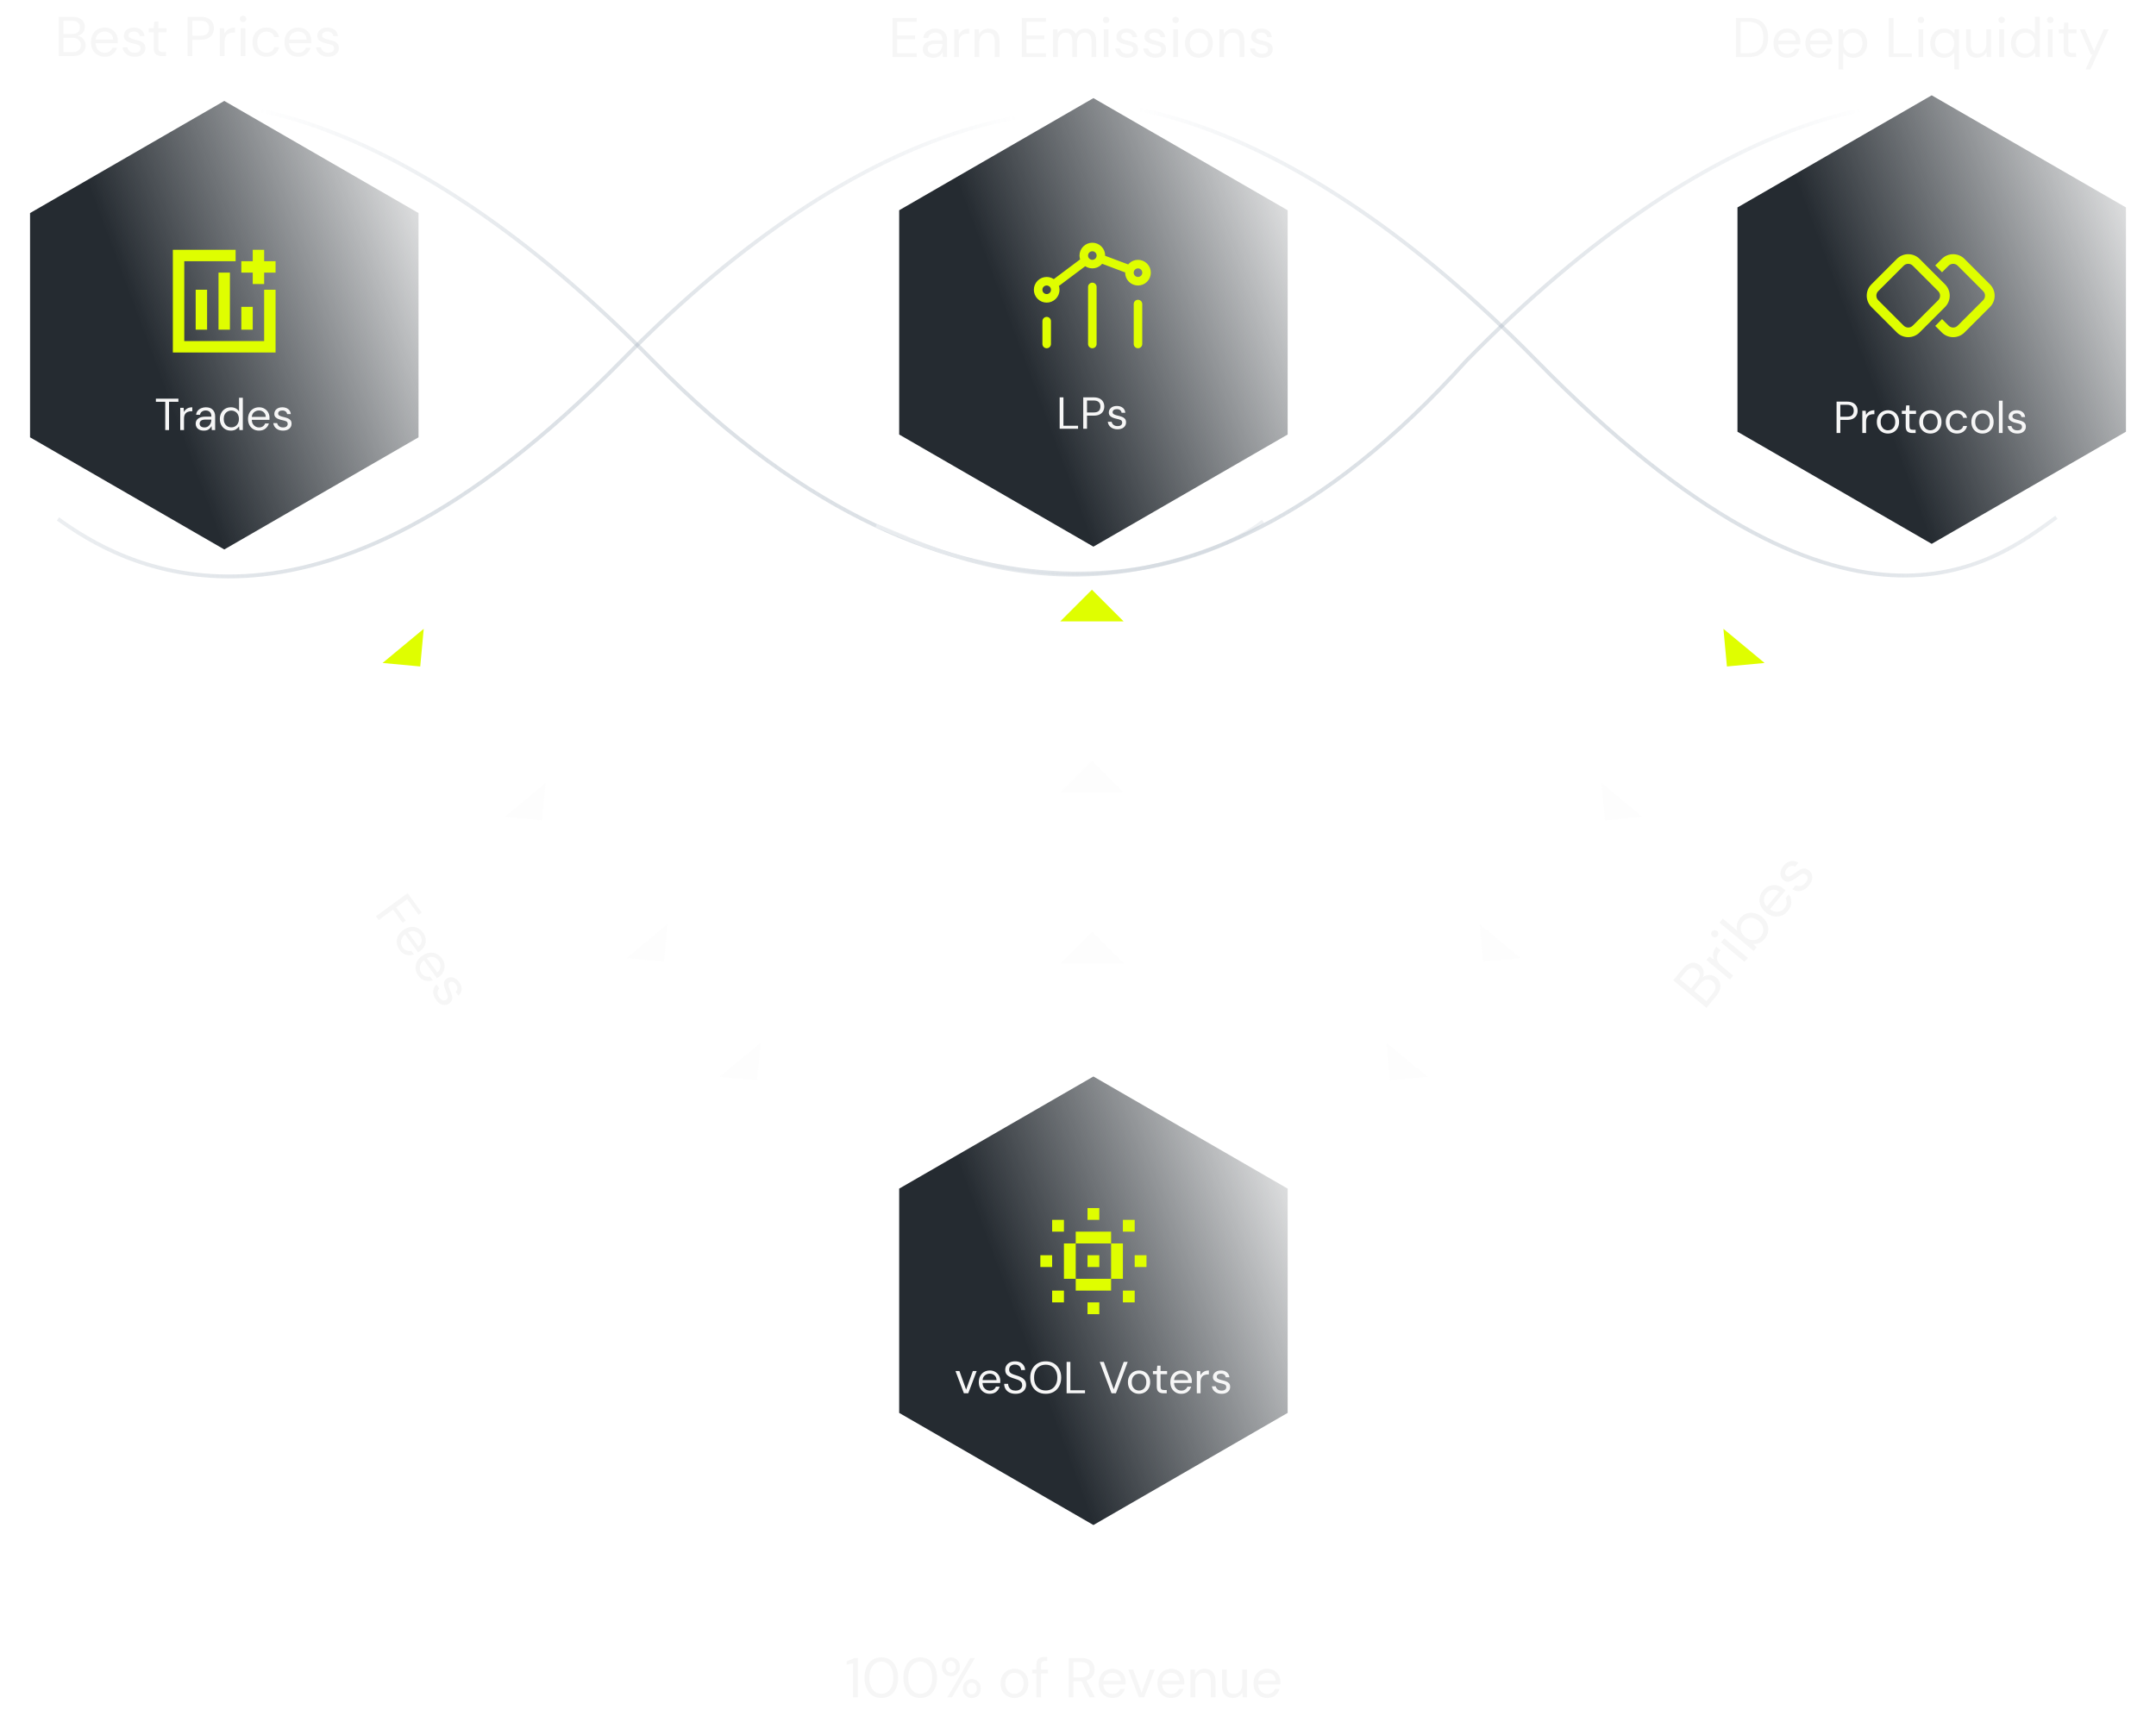 <svg width="769" height="612" viewBox="0 0 769 612" fill="none" xmlns="http://www.w3.org/2000/svg">
<g filter="url(#filter0_b_315_1036)">
<path d="M51.156 39.444C74.42 31.136 143.323 37.34 232.832 128.621C344.717 242.722 436.535 197.638 450.5 186" stroke="url(#paint0_linear_315_1036)" stroke-width="1.379"/>
</g>
<g filter="url(#filter1_b_315_1036)">
<path d="M366.319 39.444C389.583 31.136 458.486 37.339 547.995 128.62C659.88 242.721 711.879 200.04 733.481 184.531" stroke="url(#paint1_linear_315_1036)" stroke-width="1.379"/>
</g>
<g filter="url(#filter2_b_315_1036)">
<path d="M404.137 43.134C380.873 34.826 311.265 37.34 221.757 128.621C109.871 242.722 42.277 200.623 20.676 185.114" stroke="url(#paint2_linear_315_1036)" stroke-width="1.379"/>
</g>
<g filter="url(#filter3_b_315_1036)">
<path d="M704.748 39.444C681.485 31.136 612.581 37.339 523.072 128.62C419 244.5 336.5 196.5 312.5 187.5" stroke="url(#paint3_linear_315_1036)" stroke-width="1.379"/>
</g>
<path d="M20.936 20V6H25.856C26.843 6 27.656 6.16 28.296 6.48C28.949 6.787 29.436 7.213 29.756 7.76C30.076 8.293 30.236 8.893 30.236 9.56C30.236 10.467 29.989 11.18 29.496 11.7C29.016 12.22 28.436 12.58 27.756 12.78C28.276 12.873 28.749 13.08 29.176 13.4C29.603 13.72 29.936 14.12 30.176 14.6C30.429 15.08 30.556 15.607 30.556 16.18C30.556 16.887 30.383 17.533 30.036 18.12C29.689 18.693 29.176 19.153 28.496 19.5C27.816 19.833 26.989 20 26.016 20H20.936ZM22.616 12.12H25.736C26.629 12.12 27.316 11.913 27.796 11.5C28.276 11.073 28.516 10.487 28.516 9.74C28.516 9.033 28.276 8.467 27.796 8.04C27.329 7.613 26.623 7.4 25.676 7.4H22.616V12.12ZM22.616 18.6H25.836C26.796 18.6 27.536 18.38 28.056 17.94C28.576 17.487 28.836 16.86 28.836 16.06C28.836 15.273 28.563 14.647 28.016 14.18C27.469 13.7 26.729 13.46 25.796 13.46H22.616V18.6ZM37.327 20.24C36.381 20.24 35.541 20.027 34.807 19.6C34.074 19.16 33.494 18.553 33.067 17.78C32.654 17.007 32.447 16.093 32.447 15.04C32.447 14 32.654 13.093 33.067 12.32C33.481 11.533 34.054 10.927 34.787 10.5C35.534 10.06 36.394 9.84 37.367 9.84C38.327 9.84 39.154 10.06 39.847 10.5C40.554 10.927 41.094 11.493 41.467 12.2C41.841 12.907 42.027 13.667 42.027 14.48C42.027 14.627 42.021 14.773 42.007 14.92C42.007 15.067 42.007 15.233 42.007 15.42H34.107C34.147 16.18 34.321 16.813 34.627 17.32C34.947 17.813 35.341 18.187 35.807 18.44C36.287 18.693 36.794 18.82 37.327 18.82C38.021 18.82 38.601 18.66 39.067 18.34C39.534 18.02 39.874 17.587 40.087 17.04H41.747C41.481 17.96 40.967 18.727 40.207 19.34C39.461 19.94 38.501 20.24 37.327 20.24ZM37.327 11.26C36.527 11.26 35.814 11.507 35.187 12C34.574 12.48 34.221 13.187 34.127 14.12H40.367C40.327 13.227 40.021 12.527 39.447 12.02C38.874 11.513 38.167 11.26 37.327 11.26ZM48.054 20.24C46.867 20.24 45.881 19.94 45.094 19.34C44.307 18.74 43.847 17.927 43.714 16.9H45.434C45.541 17.42 45.814 17.873 46.254 18.26C46.707 18.633 47.314 18.82 48.074 18.82C48.781 18.82 49.301 18.673 49.634 18.38C49.967 18.073 50.134 17.713 50.134 17.3C50.134 16.7 49.914 16.3 49.474 16.1C49.047 15.9 48.441 15.72 47.654 15.56C47.121 15.453 46.587 15.3 46.054 15.1C45.521 14.9 45.074 14.62 44.714 14.26C44.354 13.887 44.174 13.4 44.174 12.8C44.174 11.933 44.494 11.227 45.134 10.68C45.787 10.12 46.667 9.84 47.774 9.84C48.827 9.84 49.687 10.107 50.354 10.64C51.034 11.16 51.427 11.907 51.534 12.88H49.874C49.807 12.373 49.587 11.98 49.214 11.7C48.854 11.407 48.367 11.26 47.754 11.26C47.154 11.26 46.687 11.387 46.354 11.64C46.034 11.893 45.874 12.227 45.874 12.64C45.874 13.04 46.081 13.353 46.494 13.58C46.921 13.807 47.494 14 48.214 14.16C48.827 14.293 49.407 14.46 49.954 14.66C50.514 14.847 50.967 15.133 51.314 15.52C51.674 15.893 51.854 16.44 51.854 17.16C51.867 18.053 51.527 18.793 50.834 19.38C50.154 19.953 49.227 20.24 48.054 20.24ZM57.725 20C56.818 20 56.105 19.78 55.585 19.34C55.065 18.9 54.805 18.107 54.805 16.96V11.5H53.085V10.08H54.805L55.025 7.7H56.485V10.08H59.405V11.5H56.485V16.96C56.485 17.587 56.611 18.013 56.865 18.24C57.118 18.453 57.565 18.56 58.205 18.56H59.245V20H57.725ZM66.932 20V6H71.532C72.626 6 73.525 6.18 74.232 6.54C74.939 6.9 75.459 7.387 75.792 8C76.139 8.613 76.312 9.307 76.312 10.08C76.312 10.84 76.145 11.527 75.812 12.14C75.479 12.753 74.959 13.247 74.252 13.62C73.546 13.98 72.639 14.16 71.532 14.16H68.612V20H66.932ZM68.612 12.74H71.492C72.612 12.74 73.406 12.507 73.872 12.04C74.352 11.56 74.592 10.907 74.592 10.08C74.592 9.24 74.352 8.587 73.872 8.12C73.406 7.64 72.612 7.4 71.492 7.4H68.612V12.74ZM78.414 20V10.08H79.934L80.074 11.98C80.381 11.327 80.847 10.807 81.474 10.42C82.101 10.033 82.874 9.84 83.794 9.84V11.6H83.334C82.748 11.6 82.207 11.707 81.714 11.92C81.221 12.12 80.828 12.467 80.534 12.96C80.241 13.453 80.094 14.133 80.094 15V20H78.414ZM86.7 7.88C86.367 7.88 86.087 7.773 85.86 7.56C85.647 7.333 85.54 7.053 85.54 6.72C85.54 6.4 85.647 6.133 85.86 5.92C86.087 5.707 86.367 5.6 86.7 5.6C87.02 5.6 87.293 5.707 87.52 5.92C87.746 6.133 87.86 6.4 87.86 6.72C87.86 7.053 87.746 7.333 87.52 7.56C87.293 7.773 87.02 7.88 86.7 7.88ZM85.86 20V10.08H87.54V20H85.86ZM95.025 20.24C94.078 20.24 93.225 20.027 92.465 19.6C91.718 19.16 91.125 18.553 90.685 17.78C90.258 16.993 90.045 16.08 90.045 15.04C90.045 14 90.258 13.093 90.685 12.32C91.125 11.533 91.718 10.927 92.465 10.5C93.225 10.06 94.078 9.84 95.025 9.84C96.198 9.84 97.185 10.147 97.985 10.76C98.798 11.373 99.312 12.193 99.525 13.22H97.805C97.672 12.607 97.345 12.133 96.825 11.8C96.305 11.453 95.698 11.28 95.005 11.28C94.445 11.28 93.918 11.42 93.425 11.7C92.932 11.98 92.532 12.4 92.225 12.96C91.918 13.52 91.765 14.213 91.765 15.04C91.765 15.867 91.918 16.56 92.225 17.12C92.532 17.68 92.932 18.107 93.425 18.4C93.918 18.68 94.445 18.82 95.005 18.82C95.698 18.82 96.305 18.653 96.825 18.32C97.345 17.973 97.672 17.487 97.805 16.86H99.525C99.325 17.86 98.818 18.673 98.005 19.3C97.192 19.927 96.198 20.24 95.025 20.24ZM106.331 20.24C105.385 20.24 104.545 20.027 103.811 19.6C103.078 19.16 102.498 18.553 102.071 17.78C101.658 17.007 101.451 16.093 101.451 15.04C101.451 14 101.658 13.093 102.071 12.32C102.485 11.533 103.058 10.927 103.791 10.5C104.538 10.06 105.398 9.84 106.371 9.84C107.331 9.84 108.158 10.06 108.851 10.5C109.558 10.927 110.098 11.493 110.471 12.2C110.845 12.907 111.031 13.667 111.031 14.48C111.031 14.627 111.025 14.773 111.011 14.92C111.011 15.067 111.011 15.233 111.011 15.42H103.111C103.151 16.18 103.325 16.813 103.631 17.32C103.951 17.813 104.345 18.187 104.811 18.44C105.291 18.693 105.798 18.82 106.331 18.82C107.025 18.82 107.605 18.66 108.071 18.34C108.538 18.02 108.878 17.587 109.091 17.04H110.751C110.485 17.96 109.971 18.727 109.211 19.34C108.465 19.94 107.505 20.24 106.331 20.24ZM106.331 11.26C105.531 11.26 104.818 11.507 104.191 12C103.578 12.48 103.225 13.187 103.131 14.12H109.371C109.331 13.227 109.025 12.527 108.451 12.02C107.878 11.513 107.171 11.26 106.331 11.26ZM117.058 20.24C115.871 20.24 114.885 19.94 114.098 19.34C113.311 18.74 112.851 17.927 112.718 16.9H114.438C114.545 17.42 114.818 17.873 115.258 18.26C115.711 18.633 116.318 18.82 117.078 18.82C117.785 18.82 118.305 18.673 118.638 18.38C118.971 18.073 119.138 17.713 119.138 17.3C119.138 16.7 118.918 16.3 118.478 16.1C118.051 15.9 117.445 15.72 116.658 15.56C116.125 15.453 115.591 15.3 115.058 15.1C114.525 14.9 114.078 14.62 113.718 14.26C113.358 13.887 113.178 13.4 113.178 12.8C113.178 11.933 113.498 11.227 114.138 10.68C114.791 10.12 115.671 9.84 116.778 9.84C117.831 9.84 118.691 10.107 119.358 10.64C120.038 11.16 120.431 11.907 120.538 12.88H118.878C118.811 12.373 118.591 11.98 118.218 11.7C117.858 11.407 117.371 11.26 116.758 11.26C116.158 11.26 115.691 11.387 115.358 11.64C115.038 11.893 114.878 12.227 114.878 12.64C114.878 13.04 115.085 13.353 115.498 13.58C115.925 13.807 116.498 14 117.218 14.16C117.831 14.293 118.411 14.46 118.958 14.66C119.518 14.847 119.971 15.133 120.318 15.52C120.678 15.893 120.858 16.44 120.858 17.16C120.871 18.053 120.531 18.793 119.838 19.38C119.158 19.953 118.231 20.24 117.058 20.24Z" fill="#F6F6F6"/>
<path d="M318.324 20.369V6.369H326.984V7.749H320.004V12.629H326.384V13.989H320.004V18.989H326.984V20.369H318.324ZM332.813 20.609C331.986 20.609 331.299 20.469 330.753 20.189C330.206 19.909 329.799 19.536 329.533 19.069C329.266 18.603 329.133 18.096 329.133 17.549C329.133 16.536 329.519 15.756 330.293 15.209C331.066 14.663 332.119 14.389 333.453 14.389H336.133V14.269C336.133 13.403 335.906 12.749 335.453 12.309C334.999 11.856 334.393 11.629 333.633 11.629C332.979 11.629 332.413 11.796 331.933 12.129C331.466 12.449 331.173 12.923 331.053 13.549H329.333C329.399 12.829 329.639 12.223 330.053 11.729C330.479 11.236 331.006 10.863 331.633 10.609C332.259 10.343 332.926 10.209 333.633 10.209C335.019 10.209 336.059 10.583 336.753 11.329C337.459 12.063 337.813 13.043 337.813 14.269V20.369H336.313L336.213 18.589C335.933 19.149 335.519 19.629 334.973 20.029C334.439 20.416 333.719 20.609 332.813 20.609ZM333.073 19.189C333.713 19.189 334.259 19.023 334.713 18.689C335.179 18.356 335.533 17.923 335.773 17.389C336.013 16.856 336.133 16.296 336.133 15.709V15.689H333.593C332.606 15.689 331.906 15.863 331.493 16.209C331.093 16.543 330.893 16.963 330.893 17.469C330.893 17.989 331.079 18.409 331.453 18.729C331.839 19.036 332.379 19.189 333.073 19.189ZM340.333 20.369V10.449H341.853L341.993 12.349C342.3 11.696 342.766 11.176 343.393 10.789C344.02 10.403 344.793 10.209 345.713 10.209V11.969H345.253C344.666 11.969 344.126 12.076 343.633 12.289C343.14 12.489 342.746 12.836 342.453 13.329C342.16 13.823 342.013 14.503 342.013 15.369V20.369H340.333ZM347.599 20.369V10.449H349.119L349.219 12.229C349.539 11.603 349.999 11.109 350.599 10.749C351.199 10.389 351.879 10.209 352.639 10.209C353.812 10.209 354.745 10.569 355.439 11.289C356.145 11.996 356.499 13.089 356.499 14.569V20.369H354.819V14.749C354.819 12.683 353.965 11.649 352.259 11.649C351.405 11.649 350.692 11.963 350.119 12.589C349.559 13.203 349.279 14.083 349.279 15.229V20.369H347.599ZM364.437 20.369V6.369H373.097V7.749H366.117V12.629H372.497V13.989H366.117V18.989H373.097V20.369H364.437ZM375.626 20.369V10.449H377.146L377.266 11.889C377.586 11.356 378.013 10.943 378.546 10.649C379.079 10.356 379.679 10.209 380.346 10.209C381.133 10.209 381.806 10.369 382.366 10.689C382.939 11.009 383.379 11.496 383.686 12.149C384.033 11.549 384.506 11.076 385.106 10.729C385.719 10.383 386.379 10.209 387.086 10.209C388.273 10.209 389.219 10.569 389.926 11.289C390.633 11.996 390.986 13.089 390.986 14.569V20.369H389.326V14.749C389.326 13.723 389.119 12.949 388.706 12.429C388.293 11.909 387.699 11.649 386.926 11.649C386.126 11.649 385.459 11.963 384.926 12.589C384.406 13.203 384.146 14.083 384.146 15.229V20.369H382.466V14.749C382.466 13.723 382.259 12.949 381.846 12.429C381.433 11.909 380.839 11.649 380.066 11.649C379.279 11.649 378.619 11.963 378.086 12.589C377.566 13.203 377.306 14.083 377.306 15.229V20.369H375.626ZM394.537 8.249C394.203 8.249 393.923 8.143 393.697 7.929C393.483 7.703 393.377 7.423 393.377 7.089C393.377 6.769 393.483 6.503 393.697 6.289C393.923 6.076 394.203 5.969 394.537 5.969C394.857 5.969 395.13 6.076 395.357 6.289C395.583 6.503 395.697 6.769 395.697 7.089C395.697 7.423 395.583 7.703 395.357 7.929C395.13 8.143 394.857 8.249 394.537 8.249ZM393.697 20.369V10.449H395.377V20.369H393.697ZM402.102 20.609C400.915 20.609 399.929 20.309 399.142 19.709C398.355 19.109 397.895 18.296 397.762 17.269H399.482C399.589 17.789 399.862 18.243 400.302 18.629C400.755 19.003 401.362 19.189 402.122 19.189C402.829 19.189 403.349 19.043 403.682 18.749C404.015 18.443 404.182 18.083 404.182 17.669C404.182 17.069 403.962 16.669 403.522 16.469C403.095 16.269 402.489 16.089 401.702 15.929C401.169 15.823 400.635 15.669 400.102 15.469C399.569 15.269 399.122 14.989 398.762 14.629C398.402 14.256 398.222 13.769 398.222 13.169C398.222 12.303 398.542 11.596 399.182 11.049C399.835 10.489 400.715 10.209 401.822 10.209C402.875 10.209 403.735 10.476 404.402 11.009C405.082 11.529 405.475 12.276 405.582 13.249H403.922C403.855 12.743 403.635 12.349 403.262 12.069C402.902 11.776 402.415 11.629 401.802 11.629C401.202 11.629 400.735 11.756 400.402 12.009C400.082 12.263 399.922 12.596 399.922 13.009C399.922 13.409 400.129 13.723 400.542 13.949C400.969 14.176 401.542 14.369 402.262 14.529C402.875 14.663 403.455 14.829 404.002 15.029C404.562 15.216 405.015 15.503 405.362 15.889C405.722 16.263 405.902 16.809 405.902 17.529C405.915 18.423 405.575 19.163 404.882 19.749C404.202 20.323 403.275 20.609 402.102 20.609ZM412.102 20.609C410.915 20.609 409.929 20.309 409.142 19.709C408.355 19.109 407.895 18.296 407.762 17.269H409.482C409.589 17.789 409.862 18.243 410.302 18.629C410.755 19.003 411.362 19.189 412.122 19.189C412.829 19.189 413.349 19.043 413.682 18.749C414.015 18.443 414.182 18.083 414.182 17.669C414.182 17.069 413.962 16.669 413.522 16.469C413.095 16.269 412.489 16.089 411.702 15.929C411.169 15.823 410.635 15.669 410.102 15.469C409.569 15.269 409.122 14.989 408.762 14.629C408.402 14.256 408.222 13.769 408.222 13.169C408.222 12.303 408.542 11.596 409.182 11.049C409.835 10.489 410.715 10.209 411.822 10.209C412.875 10.209 413.735 10.476 414.402 11.009C415.082 11.529 415.475 12.276 415.582 13.249H413.922C413.855 12.743 413.635 12.349 413.262 12.069C412.902 11.776 412.415 11.629 411.802 11.629C411.202 11.629 410.735 11.756 410.402 12.009C410.082 12.263 409.922 12.596 409.922 13.009C409.922 13.409 410.129 13.723 410.542 13.949C410.969 14.176 411.542 14.369 412.262 14.529C412.875 14.663 413.455 14.829 414.002 15.029C414.562 15.216 415.015 15.503 415.362 15.889C415.722 16.263 415.902 16.809 415.902 17.529C415.915 18.423 415.575 19.163 414.882 19.749C414.202 20.323 413.275 20.609 412.102 20.609ZM419.322 8.249C418.989 8.249 418.709 8.143 418.482 7.929C418.269 7.703 418.162 7.423 418.162 7.089C418.162 6.769 418.269 6.503 418.482 6.289C418.709 6.076 418.989 5.969 419.322 5.969C419.642 5.969 419.915 6.076 420.142 6.289C420.369 6.503 420.482 6.769 420.482 7.089C420.482 7.423 420.369 7.703 420.142 7.929C419.915 8.143 419.642 8.249 419.322 8.249ZM418.482 20.369V10.449H420.162V20.369H418.482ZM427.607 20.609C426.674 20.609 425.834 20.396 425.087 19.969C424.34 19.543 423.747 18.943 423.307 18.169C422.88 17.383 422.667 16.463 422.667 15.409C422.667 14.356 422.887 13.443 423.327 12.669C423.767 11.883 424.36 11.276 425.107 10.849C425.867 10.423 426.714 10.209 427.647 10.209C428.58 10.209 429.42 10.423 430.167 10.849C430.914 11.276 431.5 11.883 431.927 12.669C432.367 13.443 432.587 14.356 432.587 15.409C432.587 16.463 432.367 17.383 431.927 18.169C431.487 18.943 430.887 19.543 430.127 19.969C429.38 20.396 428.54 20.609 427.607 20.609ZM427.607 19.169C428.18 19.169 428.714 19.029 429.207 18.749C429.7 18.469 430.1 18.049 430.407 17.489C430.714 16.929 430.867 16.236 430.867 15.409C430.867 14.583 430.714 13.889 430.407 13.329C430.114 12.769 429.72 12.349 429.227 12.069C428.734 11.789 428.207 11.649 427.647 11.649C427.074 11.649 426.54 11.789 426.047 12.069C425.554 12.349 425.154 12.769 424.847 13.329C424.54 13.889 424.387 14.583 424.387 15.409C424.387 16.236 424.54 16.929 424.847 17.489C425.154 18.049 425.547 18.469 426.027 18.749C426.52 19.029 427.047 19.169 427.607 19.169ZM434.923 20.369V10.449H436.443L436.543 12.229C436.863 11.603 437.323 11.109 437.923 10.749C438.523 10.389 439.203 10.209 439.963 10.209C441.136 10.209 442.07 10.569 442.763 11.289C443.47 11.996 443.823 13.089 443.823 14.569V20.369H442.143V14.749C442.143 12.683 441.29 11.649 439.583 11.649C438.73 11.649 438.016 11.963 437.443 12.589C436.883 13.203 436.603 14.083 436.603 15.229V20.369H434.923ZM450.168 20.609C448.982 20.609 447.995 20.309 447.208 19.709C446.422 19.109 445.962 18.296 445.828 17.269H447.548C447.655 17.789 447.928 18.243 448.368 18.629C448.822 19.003 449.428 19.189 450.188 19.189C450.895 19.189 451.415 19.043 451.748 18.749C452.082 18.443 452.248 18.083 452.248 17.669C452.248 17.069 452.028 16.669 451.588 16.469C451.162 16.269 450.555 16.089 449.768 15.929C449.235 15.823 448.702 15.669 448.168 15.469C447.635 15.269 447.188 14.989 446.828 14.629C446.468 14.256 446.288 13.769 446.288 13.169C446.288 12.303 446.608 11.596 447.248 11.049C447.902 10.489 448.782 10.209 449.888 10.209C450.942 10.209 451.802 10.476 452.468 11.009C453.148 11.529 453.542 12.276 453.648 13.249H451.988C451.922 12.743 451.702 12.349 451.328 12.069C450.968 11.776 450.482 11.629 449.868 11.629C449.268 11.629 448.802 11.756 448.468 12.009C448.148 12.263 447.988 12.596 447.988 13.009C447.988 13.409 448.195 13.723 448.608 13.949C449.035 14.176 449.608 14.369 450.328 14.529C450.942 14.663 451.522 14.829 452.068 15.029C452.628 15.216 453.082 15.503 453.428 15.889C453.788 16.263 453.968 16.809 453.968 17.529C453.982 18.423 453.642 19.163 452.948 19.749C452.268 20.323 451.342 20.609 450.168 20.609Z" fill="#F6F6F6"/>
<path d="M619.173 20.369V6.369H623.473C625.94 6.369 627.753 6.996 628.913 8.249C630.087 9.503 630.673 11.223 630.673 13.409C630.673 15.556 630.087 17.256 628.913 18.509C627.753 19.749 625.94 20.369 623.473 20.369H619.173ZM620.853 18.969H623.433C624.793 18.969 625.873 18.749 626.673 18.309C627.487 17.856 628.067 17.216 628.413 16.389C628.76 15.549 628.933 14.556 628.933 13.409C628.933 12.236 628.76 11.229 628.413 10.389C628.067 9.549 627.487 8.903 626.673 8.449C625.873 7.996 624.793 7.769 623.433 7.769H620.853V18.969ZM637.459 20.609C636.512 20.609 635.672 20.396 634.939 19.969C634.206 19.529 633.626 18.923 633.199 18.149C632.786 17.376 632.579 16.463 632.579 15.409C632.579 14.369 632.786 13.463 633.199 12.689C633.612 11.903 634.186 11.296 634.919 10.869C635.666 10.429 636.526 10.209 637.499 10.209C638.459 10.209 639.286 10.429 639.979 10.869C640.686 11.296 641.226 11.863 641.599 12.569C641.972 13.276 642.159 14.036 642.159 14.849C642.159 14.996 642.152 15.143 642.139 15.289C642.139 15.436 642.139 15.603 642.139 15.789H634.239C634.279 16.549 634.452 17.183 634.759 17.689C635.079 18.183 635.472 18.556 635.939 18.809C636.419 19.063 636.926 19.189 637.459 19.189C638.152 19.189 638.732 19.029 639.199 18.709C639.666 18.389 640.006 17.956 640.219 17.409H641.879C641.612 18.329 641.099 19.096 640.339 19.709C639.592 20.309 638.632 20.609 637.459 20.609ZM637.459 11.629C636.659 11.629 635.946 11.876 635.319 12.369C634.706 12.849 634.352 13.556 634.259 14.489H640.499C640.459 13.596 640.152 12.896 639.579 12.389C639.006 11.883 638.299 11.629 637.459 11.629ZM648.846 20.609C647.899 20.609 647.059 20.396 646.326 19.969C645.593 19.529 645.013 18.923 644.586 18.149C644.173 17.376 643.966 16.463 643.966 15.409C643.966 14.369 644.173 13.463 644.586 12.689C644.999 11.903 645.573 11.296 646.306 10.869C647.053 10.429 647.913 10.209 648.886 10.209C649.846 10.209 650.673 10.429 651.366 10.869C652.073 11.296 652.613 11.863 652.986 12.569C653.359 13.276 653.546 14.036 653.546 14.849C653.546 14.996 653.539 15.143 653.526 15.289C653.526 15.436 653.526 15.603 653.526 15.789H645.626C645.666 16.549 645.839 17.183 646.146 17.689C646.466 18.183 646.859 18.556 647.326 18.809C647.806 19.063 648.313 19.189 648.846 19.189C649.539 19.189 650.119 19.029 650.586 18.709C651.053 18.389 651.393 17.956 651.606 17.409H653.266C652.999 18.329 652.486 19.096 651.726 19.709C650.979 20.309 650.019 20.609 648.846 20.609ZM648.846 11.629C648.046 11.629 647.333 11.876 646.706 12.369C646.093 12.849 645.739 13.556 645.646 14.489H651.886C651.846 13.596 651.539 12.896 650.966 12.389C650.393 11.883 649.686 11.629 648.846 11.629ZM655.773 24.769V10.449H657.293L657.453 12.089C657.773 11.609 658.226 11.176 658.813 10.789C659.413 10.403 660.173 10.209 661.093 10.209C662.079 10.209 662.939 10.436 663.673 10.889C664.406 11.343 664.973 11.963 665.373 12.749C665.786 13.536 665.993 14.429 665.993 15.429C665.993 16.429 665.786 17.323 665.373 18.109C664.973 18.883 664.399 19.496 663.653 19.949C662.919 20.389 662.059 20.609 661.073 20.609C660.259 20.609 659.533 20.443 658.893 20.109C658.266 19.776 657.786 19.309 657.453 18.709V24.769H655.773ZM660.893 19.149C661.559 19.149 662.146 18.996 662.653 18.689C663.159 18.369 663.559 17.929 663.853 17.369C664.146 16.809 664.293 16.156 664.293 15.409C664.293 14.663 664.146 14.009 663.853 13.449C663.559 12.889 663.159 12.456 662.653 12.149C662.146 11.829 661.559 11.669 660.893 11.669C660.226 11.669 659.639 11.829 659.133 12.149C658.626 12.456 658.226 12.889 657.933 13.449C657.639 14.009 657.493 14.663 657.493 15.409C657.493 16.156 657.639 16.809 657.933 17.369C658.226 17.929 658.626 18.369 659.133 18.689C659.639 18.996 660.226 19.149 660.893 19.149ZM673.724 20.369V6.369H675.404V19.029H681.924V20.369H673.724ZM685.152 8.249C684.819 8.249 684.539 8.143 684.312 7.929C684.099 7.703 683.992 7.423 683.992 7.089C683.992 6.769 684.099 6.503 684.312 6.289C684.539 6.076 684.819 5.969 685.152 5.969C685.472 5.969 685.745 6.076 685.972 6.289C686.199 6.503 686.312 6.769 686.312 7.089C686.312 7.423 686.199 7.703 685.972 7.929C685.745 8.143 685.472 8.249 685.152 8.249ZM684.312 20.369V10.449H685.992V20.369H684.312ZM697.057 24.769V18.729C696.737 19.209 696.277 19.643 695.677 20.029C695.077 20.416 694.324 20.609 693.417 20.609C692.43 20.609 691.564 20.383 690.817 19.929C690.084 19.476 689.51 18.856 689.097 18.069C688.697 17.283 688.497 16.389 688.497 15.389C688.497 14.389 688.704 13.503 689.117 12.729C689.53 11.943 690.104 11.329 690.837 10.889C691.57 10.436 692.437 10.209 693.437 10.209C694.25 10.209 694.97 10.376 695.597 10.709C696.224 11.043 696.71 11.509 697.057 12.109L697.217 10.449H698.737V24.769H697.057ZM693.597 19.149C694.264 19.149 694.85 18.996 695.357 18.689C695.877 18.369 696.277 17.929 696.557 17.369C696.85 16.809 696.997 16.156 696.997 15.409C696.997 14.663 696.85 14.009 696.557 13.449C696.277 12.889 695.877 12.456 695.357 12.149C694.85 11.829 694.264 11.669 693.597 11.669C692.944 11.669 692.357 11.829 691.837 12.149C691.33 12.456 690.93 12.889 690.637 13.449C690.357 14.009 690.217 14.663 690.217 15.409C690.217 16.156 690.357 16.809 690.637 17.369C690.93 17.929 691.33 18.369 691.837 18.689C692.357 18.996 692.944 19.149 693.597 19.149ZM705.096 20.609C703.922 20.609 702.989 20.256 702.296 19.549C701.602 18.829 701.256 17.729 701.256 16.249V10.449H702.936V16.069C702.936 18.136 703.782 19.169 705.476 19.169C706.342 19.169 707.056 18.863 707.616 18.249C708.189 17.623 708.476 16.736 708.476 15.589V10.449H710.156V20.369H708.636L708.516 18.589C708.209 19.216 707.749 19.709 707.136 20.069C706.536 20.429 705.856 20.609 705.096 20.609ZM713.941 8.249C713.608 8.249 713.328 8.143 713.101 7.929C712.888 7.703 712.781 7.423 712.781 7.089C712.781 6.769 712.888 6.503 713.101 6.289C713.328 6.076 713.608 5.969 713.941 5.969C714.261 5.969 714.534 6.076 714.761 6.289C714.988 6.503 715.101 6.769 715.101 7.089C715.101 7.423 714.988 7.703 714.761 7.929C714.534 8.143 714.261 8.249 713.941 8.249ZM713.101 20.369V10.449H714.781V20.369H713.101ZM722.206 20.609C721.22 20.609 720.353 20.383 719.606 19.929C718.873 19.476 718.3 18.856 717.886 18.069C717.486 17.283 717.286 16.389 717.286 15.389C717.286 14.389 717.493 13.503 717.906 12.729C718.32 11.943 718.893 11.329 719.626 10.889C720.36 10.436 721.226 10.209 722.226 10.209C723.04 10.209 723.76 10.376 724.386 10.709C725.013 11.043 725.5 11.509 725.846 12.109V5.969H727.526V20.369H726.006L725.846 18.729C725.526 19.209 725.066 19.643 724.466 20.029C723.866 20.416 723.113 20.609 722.206 20.609ZM722.386 19.149C723.053 19.149 723.64 18.996 724.146 18.689C724.666 18.369 725.066 17.929 725.346 17.369C725.64 16.809 725.786 16.156 725.786 15.409C725.786 14.663 725.64 14.009 725.346 13.449C725.066 12.889 724.666 12.456 724.146 12.149C723.64 11.829 723.053 11.669 722.386 11.669C721.733 11.669 721.146 11.829 720.626 12.149C720.12 12.456 719.72 12.889 719.426 13.449C719.146 14.009 719.006 14.663 719.006 15.409C719.006 16.156 719.146 16.809 719.426 17.369C719.72 17.929 720.12 18.369 720.626 18.689C721.146 18.996 721.733 19.149 722.386 19.149ZM731.285 8.249C730.951 8.249 730.671 8.143 730.445 7.929C730.231 7.703 730.125 7.423 730.125 7.089C730.125 6.769 730.231 6.503 730.445 6.289C730.671 6.076 730.951 5.969 731.285 5.969C731.605 5.969 731.878 6.076 732.105 6.289C732.331 6.503 732.445 6.769 732.445 7.089C732.445 7.423 732.331 7.703 732.105 7.929C731.878 8.143 731.605 8.249 731.285 8.249ZM730.445 20.369V10.449H732.125V20.369H730.445ZM738.97 20.369C738.063 20.369 737.35 20.149 736.83 19.709C736.31 19.269 736.05 18.476 736.05 17.329V11.869H734.33V10.449H736.05L736.27 8.069H737.73V10.449H740.65V11.869H737.73V17.329C737.73 17.956 737.857 18.383 738.11 18.609C738.363 18.823 738.81 18.929 739.45 18.929H740.49V20.369H738.97ZM743.864 24.769L746.324 19.409H745.744L741.804 10.449H743.624L746.904 18.169L750.384 10.449H752.124L745.624 24.769H743.864Z" fill="#F6F6F6"/>
<g filter="url(#filter4_b_315_1036)">
<path d="M390 384L459.282 424V504L390 544L320.718 504V424L390 384Z" fill="url(#paint4_linear_315_1036)"/>
</g>
<path d="M343.806 497L340.798 489.064H342.206L344.59 495.704L346.99 489.064H348.366L345.358 497H343.806ZM353.024 497.192C352.266 497.192 351.594 497.021 351.008 496.68C350.421 496.328 349.957 495.843 349.616 495.224C349.285 494.605 349.12 493.875 349.12 493.032C349.12 492.2 349.285 491.475 349.616 490.856C349.946 490.227 350.405 489.741 350.992 489.4C351.589 489.048 352.277 488.872 353.056 488.872C353.824 488.872 354.485 489.048 355.04 489.4C355.605 489.741 356.037 490.195 356.336 490.76C356.634 491.325 356.784 491.933 356.784 492.584C356.784 492.701 356.778 492.819 356.768 492.936C356.768 493.053 356.768 493.187 356.768 493.336H350.448C350.48 493.944 350.618 494.451 350.864 494.856C351.12 495.251 351.434 495.549 351.808 495.752C352.192 495.955 352.597 496.056 353.024 496.056C353.578 496.056 354.042 495.928 354.416 495.672C354.789 495.416 355.061 495.069 355.232 494.632H356.56C356.346 495.368 355.936 495.981 355.328 496.472C354.73 496.952 353.962 497.192 353.024 497.192ZM353.024 490.008C352.384 490.008 351.813 490.205 351.312 490.6C350.821 490.984 350.538 491.549 350.464 492.296H355.456C355.424 491.581 355.178 491.021 354.72 490.616C354.261 490.211 353.696 490.008 353.024 490.008ZM362.213 497.192C361.392 497.192 360.677 497.043 360.069 496.744C359.461 496.445 358.992 496.029 358.661 495.496C358.33 494.963 358.165 494.344 358.165 493.64H359.573C359.573 494.077 359.674 494.483 359.877 494.856C360.08 495.219 360.373 495.512 360.757 495.736C361.152 495.949 361.637 496.056 362.213 496.056C362.97 496.056 363.557 495.875 363.973 495.512C364.389 495.149 364.597 494.696 364.597 494.152C364.597 493.704 364.501 493.347 364.309 493.08C364.117 492.803 363.856 492.579 363.525 492.408C363.205 492.237 362.832 492.088 362.405 491.96C361.989 491.832 361.552 491.688 361.093 491.528C360.229 491.229 359.589 490.861 359.173 490.424C358.757 489.976 358.549 489.395 358.549 488.68C358.538 488.083 358.677 487.555 358.965 487.096C359.253 486.627 359.658 486.264 360.181 486.008C360.714 485.741 361.344 485.608 362.069 485.608C362.784 485.608 363.402 485.741 363.925 486.008C364.458 486.275 364.869 486.643 365.157 487.112C365.456 487.581 365.61 488.115 365.621 488.712H364.213C364.213 488.403 364.133 488.099 363.973 487.8C363.813 487.491 363.568 487.24 363.237 487.048C362.917 486.856 362.512 486.76 362.021 486.76C361.413 486.749 360.912 486.904 360.517 487.224C360.133 487.544 359.941 487.987 359.941 488.552C359.941 489.032 360.074 489.4 360.341 489.656C360.618 489.912 361.002 490.125 361.493 490.296C361.984 490.456 362.549 490.643 363.189 490.856C363.722 491.048 364.202 491.272 364.629 491.528C365.056 491.784 365.386 492.115 365.621 492.52C365.866 492.925 365.989 493.443 365.989 494.072C365.989 494.605 365.85 495.112 365.573 495.592C365.296 496.061 364.874 496.445 364.309 496.744C363.754 497.043 363.056 497.192 362.213 497.192ZM372.983 497.192C371.884 497.192 370.919 496.952 370.087 496.472C369.266 495.981 368.62 495.299 368.151 494.424C367.692 493.549 367.463 492.541 367.463 491.4C367.463 490.259 367.692 489.256 368.151 488.392C368.62 487.517 369.266 486.835 370.087 486.344C370.919 485.853 371.884 485.608 372.983 485.608C374.092 485.608 375.058 485.853 375.879 486.344C376.711 486.835 377.356 487.517 377.815 488.392C378.274 489.256 378.503 490.259 378.503 491.4C378.503 492.541 378.274 493.549 377.815 494.424C377.356 495.299 376.711 495.981 375.879 496.472C375.058 496.952 374.092 497.192 372.983 497.192ZM372.983 496.008C373.804 496.008 374.524 495.827 375.143 495.464C375.772 495.091 376.258 494.563 376.599 493.88C376.951 493.187 377.127 492.36 377.127 491.4C377.127 490.44 376.951 489.619 376.599 488.936C376.258 488.253 375.772 487.731 375.143 487.368C374.524 486.995 373.804 486.808 372.983 486.808C372.162 486.808 371.436 486.995 370.807 487.368C370.188 487.731 369.703 488.253 369.351 488.936C369.01 489.619 368.839 490.44 368.839 491.4C368.839 492.36 369.01 493.187 369.351 493.88C369.703 494.563 370.188 495.091 370.807 495.464C371.436 495.827 372.162 496.008 372.983 496.008ZM380.442 497V485.8H381.786V495.928H387.002V497H380.442ZM396.458 497L392.25 485.8H393.706L397.242 495.576L400.81 485.8H402.234L398.026 497H396.458ZM406.259 497.192C405.512 497.192 404.84 497.021 404.243 496.68C403.646 496.339 403.171 495.859 402.819 495.24C402.478 494.611 402.307 493.875 402.307 493.032C402.307 492.189 402.483 491.459 402.835 490.84C403.187 490.211 403.662 489.725 404.259 489.384C404.867 489.043 405.544 488.872 406.291 488.872C407.038 488.872 407.71 489.043 408.307 489.384C408.904 489.725 409.374 490.211 409.715 490.84C410.067 491.459 410.243 492.189 410.243 493.032C410.243 493.875 410.067 494.611 409.715 495.24C409.363 495.859 408.883 496.339 408.275 496.68C407.678 497.021 407.006 497.192 406.259 497.192ZM406.259 496.04C406.718 496.04 407.144 495.928 407.539 495.704C407.934 495.48 408.254 495.144 408.499 494.696C408.744 494.248 408.867 493.693 408.867 493.032C408.867 492.371 408.744 491.816 408.499 491.368C408.264 490.92 407.95 490.584 407.555 490.36C407.16 490.136 406.739 490.024 406.291 490.024C405.832 490.024 405.406 490.136 405.011 490.36C404.616 490.584 404.296 490.92 404.051 491.368C403.806 491.816 403.683 492.371 403.683 493.032C403.683 493.693 403.806 494.248 404.051 494.696C404.296 495.144 404.611 495.48 404.995 495.704C405.39 495.928 405.811 496.04 406.259 496.04ZM414.935 497C414.21 497 413.639 496.824 413.223 496.472C412.807 496.12 412.599 495.485 412.599 494.568V490.2H411.223V489.064H412.599L412.775 487.16H413.943V489.064H416.279V490.2H413.943V494.568C413.943 495.069 414.045 495.411 414.247 495.592C414.45 495.763 414.807 495.848 415.319 495.848H416.151V497H414.935ZM421.336 497.192C420.579 497.192 419.907 497.021 419.32 496.68C418.733 496.328 418.269 495.843 417.928 495.224C417.597 494.605 417.432 493.875 417.432 493.032C417.432 492.2 417.597 491.475 417.928 490.856C418.259 490.227 418.717 489.741 419.304 489.4C419.901 489.048 420.589 488.872 421.368 488.872C422.136 488.872 422.797 489.048 423.352 489.4C423.917 489.741 424.349 490.195 424.648 490.76C424.947 491.325 425.096 491.933 425.096 492.584C425.096 492.701 425.091 492.819 425.08 492.936C425.08 493.053 425.08 493.187 425.08 493.336H418.76C418.792 493.944 418.931 494.451 419.176 494.856C419.432 495.251 419.747 495.549 420.12 495.752C420.504 495.955 420.909 496.056 421.336 496.056C421.891 496.056 422.355 495.928 422.728 495.672C423.101 495.416 423.373 495.069 423.544 494.632H424.872C424.659 495.368 424.248 495.981 423.64 496.472C423.043 496.952 422.275 497.192 421.336 497.192ZM421.336 490.008C420.696 490.008 420.125 490.205 419.624 490.6C419.133 490.984 418.851 491.549 418.776 492.296H423.768C423.736 491.581 423.491 491.021 423.032 490.616C422.573 490.211 422.008 490.008 421.336 490.008ZM426.877 497V489.064H428.093L428.205 490.584C428.451 490.061 428.824 489.645 429.325 489.336C429.827 489.027 430.445 488.872 431.181 488.872V490.28H430.813C430.344 490.28 429.912 490.365 429.517 490.536C429.123 490.696 428.808 490.973 428.573 491.368C428.339 491.763 428.221 492.307 428.221 493V497H426.877ZM435.73 497.192C434.781 497.192 433.991 496.952 433.362 496.472C432.733 495.992 432.365 495.341 432.258 494.52H433.634C433.719 494.936 433.938 495.299 434.29 495.608C434.653 495.907 435.138 496.056 435.746 496.056C436.311 496.056 436.727 495.939 436.994 495.704C437.261 495.459 437.394 495.171 437.394 494.84C437.394 494.36 437.218 494.04 436.866 493.88C436.525 493.72 436.039 493.576 435.41 493.448C434.983 493.363 434.557 493.24 434.13 493.08C433.703 492.92 433.346 492.696 433.058 492.408C432.77 492.109 432.626 491.72 432.626 491.24C432.626 490.547 432.882 489.981 433.394 489.544C433.917 489.096 434.621 488.872 435.506 488.872C436.349 488.872 437.037 489.085 437.57 489.512C438.114 489.928 438.429 490.525 438.514 491.304H437.186C437.133 490.899 436.957 490.584 436.658 490.36C436.37 490.125 435.981 490.008 435.49 490.008C435.01 490.008 434.637 490.109 434.37 490.312C434.114 490.515 433.986 490.781 433.986 491.112C433.986 491.432 434.151 491.683 434.482 491.864C434.823 492.045 435.282 492.2 435.858 492.328C436.349 492.435 436.813 492.568 437.25 492.728C437.698 492.877 438.061 493.107 438.338 493.416C438.626 493.715 438.77 494.152 438.77 494.728C438.781 495.443 438.509 496.035 437.954 496.504C437.41 496.963 436.669 497.192 435.73 497.192Z" fill="#F6F6F6"/>
<path d="M392.103 430.934H387.897V435.14H392.103V430.934ZM400.515 435.14H404.721V439.346H400.515V435.14ZM387.897 447.759H392.103V451.965H387.897V447.759ZM371.072 447.759H375.278V451.965H371.072V447.759ZM408.927 447.759H404.721V451.965H408.927V447.759ZM375.278 435.14H379.484V439.346H375.278V435.14ZM404.721 464.583H400.515V460.377H404.721V464.583ZM387.897 468.789H392.103V464.583H387.897V468.789ZM379.484 464.583H375.278V460.377H379.484V464.583ZM383.69 439.346H396.309V443.553H383.69V439.346ZM383.69 456.171H379.484V443.553H383.69V456.171ZM383.69 456.171V460.377H396.309V456.171H400.515V443.553H396.309V456.171H383.69Z" fill="#DFFE00"/>
<g filter="url(#filter5_b_315_1036)">
<path d="M80 36L149.282 76V156L80 196L10.718 156V76L80 36Z" fill="url(#paint5_linear_315_1036)"/>
</g>
<path d="M94.219 121.669H65.727V93.176H84.043V89.106H61.656V125.739H98.29V103.352H94.219V121.669Z" fill="#DFFE00"/>
<path d="M77.937 97.246H82.007V117.598H77.937V97.246ZM86.077 109.457H90.148V117.598H86.077V109.457ZM69.796 103.352H73.866V117.598H69.796V103.352ZM94.218 93.176V89.106H90.148V93.176H86.077V97.246H90.148V101.317H94.218V97.246H98.289V93.176H94.218Z" fill="#DFFE00"/>
<path d="M58.944 153.415V143.319H55.6V142.215H63.632V143.319H60.288V153.415H58.944ZM64.287 153.415V145.479H65.503L65.615 146.999C65.86 146.476 66.233 146.06 66.735 145.751C67.236 145.441 67.855 145.287 68.591 145.287V146.695H68.223C67.753 146.695 67.321 146.78 66.927 146.951C66.532 147.111 66.217 147.388 65.983 147.783C65.748 148.177 65.631 148.721 65.631 149.415V153.415H64.287ZM72.739 153.607C72.078 153.607 71.528 153.495 71.091 153.271C70.654 153.047 70.329 152.748 70.115 152.375C69.902 152.001 69.795 151.596 69.795 151.159C69.795 150.348 70.105 149.724 70.723 149.287C71.342 148.849 72.184 148.631 73.251 148.631H75.395V148.535C75.395 147.841 75.214 147.319 74.851 146.967C74.489 146.604 74.003 146.423 73.395 146.423C72.873 146.423 72.419 146.556 72.035 146.823C71.662 147.079 71.427 147.457 71.331 147.959H69.955C70.008 147.383 70.201 146.897 70.531 146.503C70.873 146.108 71.294 145.809 71.795 145.607C72.296 145.393 72.83 145.287 73.395 145.287C74.504 145.287 75.337 145.585 75.891 146.183C76.457 146.769 76.739 147.553 76.739 148.535V153.415H75.539L75.459 151.991C75.235 152.439 74.904 152.823 74.467 153.143C74.04 153.452 73.465 153.607 72.739 153.607ZM72.947 152.471C73.459 152.471 73.897 152.337 74.259 152.071C74.632 151.804 74.915 151.457 75.107 151.031C75.299 150.604 75.395 150.156 75.395 149.687V149.671H73.363C72.574 149.671 72.014 149.809 71.683 150.087C71.363 150.353 71.203 150.689 71.203 151.095C71.203 151.511 71.353 151.847 71.651 152.103C71.96 152.348 72.392 152.471 72.947 152.471ZM82.355 153.607C81.566 153.607 80.873 153.425 80.275 153.063C79.689 152.7 79.23 152.204 78.899 151.575C78.579 150.945 78.419 150.231 78.419 149.431C78.419 148.631 78.585 147.921 78.915 147.303C79.246 146.673 79.705 146.183 80.291 145.831C80.878 145.468 81.571 145.287 82.371 145.287C83.022 145.287 83.598 145.42 84.099 145.687C84.601 145.953 84.99 146.327 85.267 146.807V141.895H86.611V153.415H85.395L85.267 152.103C85.011 152.487 84.643 152.833 84.163 153.143C83.683 153.452 83.081 153.607 82.355 153.607ZM82.499 152.439C83.033 152.439 83.502 152.316 83.907 152.071C84.323 151.815 84.643 151.463 84.867 151.015C85.102 150.567 85.219 150.044 85.219 149.447C85.219 148.849 85.102 148.327 84.867 147.879C84.643 147.431 84.323 147.084 83.907 146.839C83.502 146.583 83.033 146.455 82.499 146.455C81.977 146.455 81.507 146.583 81.091 146.839C80.686 147.084 80.366 147.431 80.131 147.879C79.907 148.327 79.795 148.849 79.795 149.447C79.795 150.044 79.907 150.567 80.131 151.015C80.366 151.463 80.686 151.815 81.091 152.071C81.507 152.316 81.977 152.439 82.499 152.439ZM92.37 153.607C91.613 153.607 90.941 153.436 90.354 153.095C89.768 152.743 89.304 152.257 88.962 151.639C88.632 151.02 88.466 150.289 88.466 149.447C88.466 148.615 88.632 147.889 88.962 147.271C89.293 146.641 89.752 146.156 90.338 145.815C90.936 145.463 91.624 145.287 92.402 145.287C93.17 145.287 93.832 145.463 94.386 145.815C94.952 146.156 95.384 146.609 95.682 147.175C95.981 147.74 96.13 148.348 96.13 148.999C96.13 149.116 96.125 149.233 96.114 149.351C96.114 149.468 96.114 149.601 96.114 149.751H89.794C89.826 150.359 89.965 150.865 90.21 151.271C90.466 151.665 90.781 151.964 91.154 152.167C91.538 152.369 91.944 152.471 92.37 152.471C92.925 152.471 93.389 152.343 93.762 152.087C94.136 151.831 94.408 151.484 94.578 151.047H95.906C95.693 151.783 95.282 152.396 94.674 152.887C94.077 153.367 93.309 153.607 92.37 153.607ZM92.37 146.423C91.73 146.423 91.16 146.62 90.658 147.015C90.168 147.399 89.885 147.964 89.81 148.711H94.802C94.77 147.996 94.525 147.436 94.066 147.031C93.608 146.625 93.042 146.423 92.37 146.423ZM100.952 153.607C100.002 153.607 99.213 153.367 98.584 152.887C97.954 152.407 97.586 151.756 97.48 150.935H98.856C98.941 151.351 99.16 151.713 99.512 152.023C99.874 152.321 100.36 152.471 100.968 152.471C101.533 152.471 101.949 152.353 102.216 152.119C102.482 151.873 102.616 151.585 102.616 151.255C102.616 150.775 102.44 150.455 102.088 150.295C101.746 150.135 101.261 149.991 100.632 149.863C100.205 149.777 99.778 149.655 99.352 149.495C98.925 149.335 98.568 149.111 98.28 148.823C97.992 148.524 97.848 148.135 97.848 147.655C97.848 146.961 98.104 146.396 98.616 145.959C99.138 145.511 99.842 145.287 100.728 145.287C101.57 145.287 102.258 145.5 102.792 145.927C103.336 146.343 103.65 146.94 103.736 147.719H102.408C102.354 147.313 102.178 146.999 101.88 146.775C101.592 146.54 101.202 146.423 100.712 146.423C100.232 146.423 99.858 146.524 99.592 146.727C99.336 146.929 99.208 147.196 99.208 147.527C99.208 147.847 99.373 148.097 99.704 148.279C100.045 148.46 100.504 148.615 101.08 148.743C101.57 148.849 102.034 148.983 102.472 149.143C102.92 149.292 103.282 149.521 103.56 149.831C103.848 150.129 103.992 150.567 103.992 151.143C104.002 151.857 103.73 152.449 103.176 152.919C102.632 153.377 101.89 153.607 100.952 153.607Z" fill="#F6F6F6"/>
<g filter="url(#filter6_b_315_1036)">
<path d="M390 35L459.282 75V155L390 195L320.718 155V75L390 35Z" fill="url(#paint6_linear_315_1036)"/>
</g>
<path d="M405.896 122.704V108.458M389.615 122.704V102.352M373.333 122.704L373.333 114.563M392.477 92.232L402.996 96.177M387.17 92.992L375.776 101.538M408.055 95.105C409.247 96.298 409.247 98.231 408.055 99.423C406.863 100.615 404.93 100.615 403.737 99.423C402.545 98.231 402.545 96.298 403.737 95.105C404.93 93.913 406.863 93.913 408.055 95.105ZM375.492 101.211C376.684 102.403 376.684 104.336 375.492 105.528C374.3 106.72 372.367 106.72 371.174 105.528C369.982 104.336 369.982 102.403 371.174 101.211C372.367 100.019 374.3 100.019 375.492 101.211ZM391.773 89C392.965 90.192 392.965 92.125 391.773 93.317C390.581 94.509 388.648 94.509 387.456 93.317C386.264 92.125 386.264 90.192 387.456 89C388.648 87.808 390.581 87.808 391.773 89Z" stroke="#DFFE00" stroke-width="3.048" stroke-linecap="round" stroke-linejoin="round"/>
<path d="M377.963 152.942V141.742H379.307V151.87H384.523V152.942H377.963ZM386.37 152.942V141.742H390.05C390.924 141.742 391.644 141.886 392.21 142.174C392.775 142.462 393.191 142.851 393.458 143.342C393.735 143.832 393.874 144.387 393.874 145.006C393.874 145.614 393.74 146.163 393.474 146.654C393.207 147.144 392.791 147.539 392.226 147.838C391.66 148.126 390.935 148.27 390.05 148.27H387.714V152.942H386.37ZM387.714 147.134H390.018C390.914 147.134 391.548 146.947 391.922 146.574C392.306 146.19 392.498 145.667 392.498 145.006C392.498 144.334 392.306 143.811 391.922 143.438C391.548 143.054 390.914 142.862 390.018 142.862H387.714V147.134ZM398.595 153.134C397.646 153.134 396.857 152.894 396.227 152.414C395.598 151.934 395.23 151.283 395.123 150.462H396.499C396.585 150.878 396.803 151.24 397.155 151.55C397.518 151.848 398.003 151.998 398.611 151.998C399.177 151.998 399.593 151.88 399.859 151.646C400.126 151.4 400.259 151.112 400.259 150.782C400.259 150.302 400.083 149.982 399.731 149.822C399.39 149.662 398.905 149.518 398.275 149.39C397.849 149.304 397.422 149.182 396.995 149.022C396.569 148.862 396.211 148.638 395.923 148.35C395.635 148.051 395.491 147.662 395.491 147.182C395.491 146.488 395.747 145.923 396.259 145.486C396.782 145.038 397.486 144.814 398.371 144.814C399.214 144.814 399.902 145.027 400.435 145.454C400.979 145.87 401.294 146.467 401.379 147.246H400.051C399.998 146.84 399.822 146.526 399.523 146.302C399.235 146.067 398.846 145.95 398.355 145.95C397.875 145.95 397.502 146.051 397.235 146.254C396.979 146.456 396.851 146.723 396.851 147.054C396.851 147.374 397.017 147.624 397.347 147.806C397.689 147.987 398.147 148.142 398.723 148.27C399.214 148.376 399.678 148.51 400.115 148.67C400.563 148.819 400.926 149.048 401.203 149.358C401.491 149.656 401.635 150.094 401.635 150.67C401.646 151.384 401.374 151.976 400.819 152.446C400.275 152.904 399.534 153.134 398.595 153.134Z" fill="#F6F6F6"/>
<g filter="url(#filter7_b_315_1036)">
<path d="M689 34L758.282 74V154L689 194L619.718 154V74L689 34Z" fill="url(#paint7_linear_315_1036)"/>
</g>
<path d="M692.604 118.598L690.257 116.252L692.684 113.825L695.033 116.169C695.462 116.598 696.044 116.84 696.651 116.84C697.259 116.84 697.841 116.598 698.27 116.169L707.346 107.093C707.559 106.881 707.728 106.628 707.843 106.35C707.958 106.072 708.018 105.774 708.018 105.473C708.018 105.172 707.958 104.875 707.843 104.597C707.728 104.319 707.559 104.066 707.346 103.853L698.27 94.778C698.058 94.565 697.805 94.396 697.527 94.281C697.249 94.165 696.951 94.106 696.65 94.106C696.349 94.106 696.052 94.165 695.774 94.281C695.496 94.396 695.243 94.565 695.03 94.778L692.684 97.124L690.257 94.697L692.604 92.348C693.677 91.275 695.133 90.672 696.65 90.672C698.168 90.672 699.624 91.275 700.697 92.348L709.775 101.426C710.849 102.5 711.451 103.956 711.451 105.473C711.451 106.991 710.849 108.447 709.775 109.52L700.697 118.598C699.624 119.671 698.168 120.274 696.65 120.274C695.133 120.274 693.677 119.671 692.604 118.598ZM676.576 92.348L667.498 101.426C666.425 102.5 665.822 103.956 665.822 105.473C665.822 106.991 666.425 108.447 667.498 109.52L676.576 118.598C677.65 119.671 679.105 120.274 680.623 120.274C682.141 120.274 683.597 119.671 684.67 118.598L693.748 109.52C694.821 108.447 695.424 106.991 695.424 105.473C695.424 103.956 694.821 102.5 693.748 101.426L684.67 92.348C683.597 91.275 682.141 90.672 680.623 90.672C679.105 90.672 677.65 91.275 676.576 92.348ZM669.927 103.856L679.006 94.778C679.435 94.348 680.017 94.107 680.624 94.107C681.231 94.107 681.814 94.348 682.243 94.778L691.319 103.856C691.748 104.285 691.989 104.867 691.989 105.474C691.989 106.082 691.748 106.664 691.319 107.093L682.243 116.167C681.814 116.596 681.231 116.837 680.624 116.837C680.017 116.837 679.435 116.596 679.006 116.167L669.927 107.091C669.715 106.878 669.546 106.626 669.43 106.348C669.315 106.07 669.256 105.772 669.256 105.471C669.256 105.17 669.315 104.872 669.43 104.594C669.546 104.316 669.715 104.064 669.927 103.851" fill="#DFFE00"/>
<path d="M655.064 154.462V143.262H658.744C659.619 143.262 660.339 143.406 660.904 143.694C661.469 143.982 661.885 144.372 662.152 144.862C662.429 145.353 662.568 145.908 662.568 146.526C662.568 147.134 662.435 147.684 662.168 148.174C661.901 148.665 661.485 149.06 660.92 149.358C660.355 149.646 659.629 149.79 658.744 149.79H656.408V154.462H655.064ZM656.408 148.654H658.712C659.608 148.654 660.243 148.468 660.616 148.094C661 147.71 661.192 147.188 661.192 146.526C661.192 145.854 661 145.332 660.616 144.958C660.243 144.574 659.608 144.382 658.712 144.382H656.408V148.654ZM664.25 154.462V146.526H665.466L665.578 148.046C665.823 147.524 666.196 147.108 666.698 146.798C667.199 146.489 667.818 146.334 668.554 146.334V147.742H668.186C667.716 147.742 667.284 147.828 666.89 147.998C666.495 148.158 666.18 148.436 665.946 148.83C665.711 149.225 665.594 149.769 665.594 150.462V154.462H664.25ZM673.381 154.654C672.634 154.654 671.962 154.484 671.365 154.142C670.768 153.801 670.293 153.321 669.941 152.702C669.6 152.073 669.429 151.337 669.429 150.494C669.429 149.652 669.605 148.921 669.957 148.302C670.309 147.673 670.784 147.188 671.381 146.846C671.989 146.505 672.666 146.334 673.413 146.334C674.16 146.334 674.832 146.505 675.429 146.846C676.026 147.188 676.496 147.673 676.837 148.302C677.189 148.921 677.365 149.652 677.365 150.494C677.365 151.337 677.189 152.073 676.837 152.702C676.485 153.321 676.005 153.801 675.397 154.142C674.8 154.484 674.128 154.654 673.381 154.654ZM673.381 153.502C673.84 153.502 674.266 153.39 674.661 153.166C675.056 152.942 675.376 152.606 675.621 152.158C675.866 151.71 675.989 151.156 675.989 150.494C675.989 149.833 675.866 149.278 675.621 148.83C675.386 148.382 675.072 148.046 674.677 147.822C674.282 147.598 673.861 147.486 673.413 147.486C672.954 147.486 672.528 147.598 672.133 147.822C671.738 148.046 671.418 148.382 671.173 148.83C670.928 149.278 670.805 149.833 670.805 150.494C670.805 151.156 670.928 151.71 671.173 152.158C671.418 152.606 671.733 152.942 672.117 153.166C672.512 153.39 672.933 153.502 673.381 153.502ZM682.057 154.462C681.332 154.462 680.761 154.286 680.345 153.934C679.929 153.582 679.721 152.948 679.721 152.03V147.662H678.345V146.526H679.721L679.897 144.622H681.065V146.526H683.401V147.662H681.065V152.03C681.065 152.532 681.167 152.873 681.369 153.054C681.572 153.225 681.929 153.31 682.441 153.31H683.273V154.462H682.057ZM688.506 154.654C687.759 154.654 687.087 154.484 686.49 154.142C685.893 153.801 685.418 153.321 685.066 152.702C684.725 152.073 684.554 151.337 684.554 150.494C684.554 149.652 684.73 148.921 685.082 148.302C685.434 147.673 685.909 147.188 686.506 146.846C687.114 146.505 687.791 146.334 688.538 146.334C689.285 146.334 689.957 146.505 690.554 146.846C691.151 147.188 691.621 147.673 691.962 148.302C692.314 148.921 692.49 149.652 692.49 150.494C692.49 151.337 692.314 152.073 691.962 152.702C691.61 153.321 691.13 153.801 690.522 154.142C689.925 154.484 689.253 154.654 688.506 154.654ZM688.506 153.502C688.965 153.502 689.391 153.39 689.786 153.166C690.181 152.942 690.501 152.606 690.746 152.158C690.991 151.71 691.114 151.156 691.114 150.494C691.114 149.833 690.991 149.278 690.746 148.83C690.511 148.382 690.197 148.046 689.802 147.822C689.407 147.598 688.986 147.486 688.538 147.486C688.079 147.486 687.653 147.598 687.258 147.822C686.863 148.046 686.543 148.382 686.298 148.83C686.053 149.278 685.93 149.833 685.93 150.494C685.93 151.156 686.053 151.71 686.298 152.158C686.543 152.606 686.858 152.942 687.242 153.166C687.637 153.39 688.058 153.502 688.506 153.502ZM698.007 154.654C697.25 154.654 696.567 154.484 695.959 154.142C695.362 153.79 694.887 153.305 694.535 152.686C694.194 152.057 694.023 151.326 694.023 150.494C694.023 149.662 694.194 148.937 694.535 148.318C694.887 147.689 695.362 147.204 695.959 146.862C696.567 146.51 697.25 146.334 698.007 146.334C698.946 146.334 699.735 146.58 700.375 147.07C701.026 147.561 701.436 148.217 701.607 149.038H700.231C700.124 148.548 699.863 148.169 699.447 147.902C699.031 147.625 698.546 147.486 697.991 147.486C697.543 147.486 697.122 147.598 696.727 147.822C696.332 148.046 696.012 148.382 695.767 148.83C695.522 149.278 695.399 149.833 695.399 150.494C695.399 151.156 695.522 151.71 695.767 152.158C696.012 152.606 696.332 152.948 696.727 153.182C697.122 153.406 697.543 153.518 697.991 153.518C698.546 153.518 699.031 153.385 699.447 153.118C699.863 152.841 700.124 152.452 700.231 151.95H701.607C701.447 152.75 701.042 153.401 700.391 153.902C699.74 154.404 698.946 154.654 698.007 154.654ZM707.1 154.654C706.353 154.654 705.681 154.484 705.084 154.142C704.487 153.801 704.012 153.321 703.66 152.702C703.319 152.073 703.148 151.337 703.148 150.494C703.148 149.652 703.324 148.921 703.676 148.302C704.028 147.673 704.503 147.188 705.1 146.846C705.708 146.505 706.385 146.334 707.132 146.334C707.879 146.334 708.551 146.505 709.148 146.846C709.745 147.188 710.215 147.673 710.556 148.302C710.908 148.921 711.084 149.652 711.084 150.494C711.084 151.337 710.908 152.073 710.556 152.702C710.204 153.321 709.724 153.801 709.116 154.142C708.519 154.484 707.847 154.654 707.1 154.654ZM707.1 153.502C707.559 153.502 707.985 153.39 708.38 153.166C708.775 152.942 709.095 152.606 709.34 152.158C709.585 151.71 709.708 151.156 709.708 150.494C709.708 149.833 709.585 149.278 709.34 148.83C709.105 148.382 708.791 148.046 708.396 147.822C708.001 147.598 707.58 147.486 707.132 147.486C706.673 147.486 706.247 147.598 705.852 147.822C705.457 148.046 705.137 148.382 704.892 148.83C704.647 149.278 704.524 149.833 704.524 150.494C704.524 151.156 704.647 151.71 704.892 152.158C705.137 152.606 705.452 152.942 705.836 153.166C706.231 153.39 706.652 153.502 707.1 153.502ZM712.953 154.462V142.942H714.297V154.462H712.953ZM719.54 154.654C718.59 154.654 717.801 154.414 717.172 153.934C716.542 153.454 716.174 152.804 716.068 151.982H717.444C717.529 152.398 717.748 152.761 718.1 153.07C718.462 153.369 718.948 153.518 719.556 153.518C720.121 153.518 720.537 153.401 720.804 153.166C721.07 152.921 721.204 152.633 721.204 152.302C721.204 151.822 721.028 151.502 720.676 151.342C720.334 151.182 719.849 151.038 719.22 150.91C718.793 150.825 718.366 150.702 717.94 150.542C717.513 150.382 717.156 150.158 716.868 149.87C716.58 149.572 716.436 149.182 716.436 148.702C716.436 148.009 716.692 147.444 717.204 147.006C717.726 146.558 718.43 146.334 719.316 146.334C720.158 146.334 720.846 146.548 721.38 146.974C721.924 147.39 722.238 147.988 722.324 148.766H720.996C720.942 148.361 720.766 148.046 720.468 147.822C720.18 147.588 719.79 147.47 719.3 147.47C718.82 147.47 718.446 147.572 718.18 147.774C717.924 147.977 717.796 148.244 717.796 148.574C717.796 148.894 717.961 149.145 718.292 149.326C718.633 149.508 719.092 149.662 719.668 149.79C720.158 149.897 720.622 150.03 721.06 150.19C721.508 150.34 721.87 150.569 722.148 150.878C722.436 151.177 722.58 151.614 722.58 152.19C722.59 152.905 722.318 153.497 721.764 153.966C721.22 154.425 720.478 154.654 719.54 154.654Z" fill="#F6F6F6"/>
<path d="M151.136 224.309L149.888 237.739L136.458 236.491L151.136 224.309Z" fill="#DFFE00"/>
<g opacity="0.2">
<path d="M194.625 279.243L193.377 292.673L179.947 291.426L194.625 279.243Z" fill="#F6F6F6"/>
</g>
<g opacity="0.2">
<path d="M238.116 329.6L236.868 343.03L223.438 341.782L238.116 329.6Z" fill="#F6F6F6"/>
</g>
<g opacity="0.2">
<path d="M271.304 371.946L270.057 385.376L256.627 384.129L271.304 371.946Z" fill="#F6F6F6"/>
</g>
<path d="M147.017 177.608L333.677 412.457" stroke="url(#paint8_linear_315_1036)" stroke-width="2.712"/>
<path d="M89.967 213.611L287.151 458.984" stroke="url(#paint9_linear_315_1036)" stroke-width="2.712"/>
<path d="M134.075 326.847L145.387 318.598L150.407 325.482L149.292 326.295L145.262 320.769L141.286 323.668L144.716 328.37L143.617 329.171L140.188 324.469L135.065 328.204L134.075 326.847ZM142.492 338.796C141.934 338.031 141.611 337.227 141.524 336.383C141.448 335.531 141.596 334.705 141.969 333.905C142.351 333.115 142.967 332.41 143.818 331.789C144.658 331.177 145.513 330.809 146.381 330.688C147.26 330.558 148.088 330.664 148.865 331.005C149.66 331.349 150.345 331.914 150.918 332.701C151.484 333.476 151.793 334.274 151.846 335.093C151.918 335.916 151.778 336.686 151.427 337.404C151.076 338.122 150.572 338.721 149.915 339.2C149.797 339.286 149.674 339.367 149.548 339.443C149.429 339.529 149.295 339.628 149.144 339.738L144.489 333.355C143.899 333.835 143.489 334.348 143.26 334.894C143.05 335.443 142.98 335.981 143.051 336.508C143.129 337.045 143.325 337.529 143.639 337.96C144.048 338.52 144.519 338.894 145.052 339.083C145.586 339.271 146.136 339.291 146.704 339.141L147.682 340.482C146.781 340.809 145.859 340.846 144.916 340.593C143.991 340.343 143.183 339.744 142.492 338.796ZM149.748 333.505C149.276 332.859 148.657 332.428 147.889 332.212C147.139 331.999 146.36 332.13 145.551 332.605L149.228 337.647C149.926 337.088 150.311 336.428 150.383 335.666C150.454 334.904 150.242 334.184 149.748 333.505ZM149.201 347.996C148.643 347.232 148.321 346.427 148.233 345.583C148.157 344.731 148.305 343.905 148.679 343.105C149.06 342.315 149.676 341.61 150.527 340.99C151.367 340.377 152.222 340.01 153.09 339.888C153.969 339.758 154.797 339.864 155.574 340.205C156.37 340.549 157.054 341.115 157.628 341.901C158.193 342.677 158.503 343.474 158.556 344.294C158.627 345.116 158.487 345.886 158.136 346.604C157.785 347.322 157.281 347.921 156.624 348.4C156.506 348.487 156.383 348.568 156.257 348.643C156.138 348.73 156.004 348.828 155.853 348.938L151.198 342.555C150.608 343.035 150.198 343.548 149.969 344.094C149.759 344.644 149.689 345.181 149.76 345.708C149.838 346.245 150.034 346.729 150.348 347.16C150.757 347.72 151.228 348.094 151.761 348.283C152.295 348.471 152.845 348.491 153.413 348.341L154.391 349.682C153.49 350.009 152.568 350.046 151.625 349.793C150.7 349.543 149.892 348.945 149.201 347.996ZM156.457 342.705C155.985 342.059 155.366 341.628 154.598 341.412C153.849 341.2 153.069 341.33 152.26 341.805L155.937 346.847C156.635 346.288 157.02 345.628 157.092 344.866C157.163 344.104 156.952 343.384 156.457 342.705ZM155.521 356.663C154.822 355.705 154.483 354.731 154.504 353.742C154.526 352.752 154.912 351.902 155.663 351.189L156.676 352.579C156.319 352.971 156.114 353.459 156.06 354.042C156.026 354.629 156.233 355.229 156.68 355.843C157.097 356.414 157.522 356.748 157.955 356.844C158.399 356.933 158.788 356.855 159.122 356.612C159.607 356.258 159.801 355.845 159.703 355.371C159.613 354.909 159.401 354.313 159.067 353.583C158.839 353.089 158.649 352.568 158.496 352.019C158.343 351.47 158.306 350.944 158.385 350.441C158.475 349.93 158.762 349.498 159.247 349.145C159.947 348.634 160.706 348.476 161.525 348.671C162.362 348.869 163.107 349.415 163.759 350.309C164.38 351.161 164.671 352.013 164.633 352.865C164.614 353.721 164.242 354.479 163.518 355.139L162.54 353.797C162.91 353.445 163.099 353.036 163.105 352.569C163.13 352.105 162.962 351.626 162.6 351.13C162.247 350.645 161.869 350.343 161.468 350.223C161.075 350.113 160.711 350.181 160.377 350.424C160.054 350.66 159.923 351.011 159.983 351.479C160.051 351.957 160.233 352.534 160.528 353.21C160.782 353.784 160.989 354.351 161.149 354.911C161.328 355.473 161.364 356.008 161.256 356.516C161.166 357.027 160.831 357.495 160.249 357.919C159.535 358.456 158.737 358.617 157.854 358.403C156.99 358.191 156.213 357.611 155.521 356.663Z" fill="#F6F6F6"/>
<path d="M614.71 224.309L615.958 237.739L629.388 236.491L614.71 224.309Z" fill="#DFFE00"/>
<g opacity="0.2">
<path d="M571.218 279.243L572.466 292.673L585.896 291.426L571.218 279.243Z" fill="#F6F6F6"/>
</g>
<g opacity="0.2">
<path d="M527.727 329.6L528.974 343.03L542.404 341.782L527.727 329.6Z" fill="#F6F6F6"/>
</g>
<g opacity="0.2">
<path d="M494.536 371.946L495.784 385.376L509.214 384.129L494.536 371.946Z" fill="#F6F6F6"/>
</g>
<path d="M618.826 177.608L432.166 412.457" stroke="url(#paint10_linear_315_1036)" stroke-width="2.712"/>
<path d="M675.877 213.611L478.692 458.984" stroke="url(#paint11_linear_315_1036)" stroke-width="2.712"/>
<path d="M608.642 359.517L596.792 349.682L600.248 345.518C600.941 344.682 601.648 344.106 602.369 343.789C603.087 343.452 603.79 343.34 604.478 343.453C605.154 343.557 605.774 343.843 606.339 344.311C607.106 344.948 607.536 345.658 607.63 346.441C607.733 347.212 607.63 347.956 607.322 348.672C607.766 348.298 608.274 348.042 608.844 347.906C609.415 347.769 609.988 347.768 610.563 347.902C611.147 348.025 611.682 348.288 612.167 348.691C612.765 349.187 613.191 349.788 613.444 350.494C613.685 351.19 613.714 351.948 613.53 352.767C613.334 353.576 612.895 354.393 612.211 355.217L608.642 359.517ZM603.152 352.559L605.344 349.918C605.972 349.162 606.279 348.436 606.267 347.739C606.243 347.033 605.915 346.418 605.283 345.893C604.684 345.397 604.036 345.202 603.338 345.308C602.649 345.404 601.972 345.852 601.307 346.653L599.157 349.244L603.152 352.559ZM608.637 357.112L610.899 354.386C611.574 353.573 611.907 352.792 611.9 352.043C611.882 351.285 611.534 350.624 610.857 350.062C610.191 349.51 609.469 349.301 608.69 349.436C607.899 349.561 607.176 350.019 606.521 350.809L604.287 353.501L608.637 357.112ZM617.024 349.418L608.627 342.449L609.695 341.162L611.402 342.379C611.064 341.66 610.952 340.9 611.065 340.098C611.178 339.296 611.557 338.505 612.203 337.726L613.693 338.963L613.37 339.352C612.958 339.849 612.669 340.381 612.503 340.948C612.326 341.506 612.343 342.083 612.554 342.678C612.766 343.273 613.238 343.874 613.972 344.483L618.204 347.996L617.024 349.418ZM612.586 333.89C612.351 334.172 612.064 334.334 611.725 334.376C611.383 334.398 611.071 334.291 610.789 334.057C610.518 333.832 610.367 333.555 610.336 333.224C610.315 332.882 610.422 332.571 610.656 332.288C610.881 332.018 611.163 331.861 611.503 331.819C611.842 331.777 612.148 331.869 612.419 332.093C612.701 332.327 612.858 332.62 612.891 332.971C612.912 333.313 612.81 333.619 612.586 333.89ZM622.255 343.115L613.858 336.147L615.038 334.725L623.435 341.693L622.255 343.115ZM629.416 334.9C628.845 335.588 628.193 336.086 627.461 336.394C626.739 336.69 626.007 336.769 625.265 336.629L626.558 337.931L625.49 339.217L613.301 329.101L614.481 327.679L619.661 331.979C619.48 331.371 619.431 330.682 619.516 329.914C619.611 329.135 619.981 328.356 620.627 327.577C621.32 326.742 622.116 326.173 623.015 325.871C623.914 325.568 624.837 325.524 625.784 325.738C626.74 325.941 627.641 326.394 628.488 327.096C629.334 327.799 629.945 328.601 630.321 329.504C630.694 330.386 630.811 331.302 630.67 332.252C630.527 333.182 630.109 334.065 629.416 334.9ZM628.054 334.027C628.522 333.462 628.805 332.858 628.901 332.214C628.986 331.56 628.895 330.912 628.627 330.271C628.359 329.629 627.909 329.046 627.277 328.521C626.645 327.997 625.989 327.662 625.309 327.517C624.628 327.372 623.981 327.406 623.365 327.619C622.738 327.823 622.191 328.207 621.722 328.772C621.254 329.336 620.977 329.945 620.892 330.599C620.796 331.243 620.882 331.886 621.15 332.528C621.418 333.169 621.868 333.753 622.5 334.277C623.132 334.802 623.788 335.136 624.468 335.282C625.148 335.427 625.801 335.397 626.428 335.193C627.044 334.98 627.586 334.591 628.054 334.027ZM637.649 324.981C636.983 325.782 636.213 326.343 635.336 326.664C634.449 326.976 633.528 327.04 632.574 326.858C631.629 326.665 630.71 326.198 629.819 325.458C628.938 324.728 628.316 323.916 627.952 323.023C627.576 322.12 627.466 321.209 627.62 320.288C627.772 319.347 628.19 318.465 628.874 317.641C629.548 316.828 630.315 316.283 631.174 316.005C632.032 315.707 632.891 315.648 633.751 315.828C634.612 316.009 635.386 316.384 636.075 316.956C636.199 317.059 636.318 317.168 636.433 317.282C636.557 317.385 636.698 317.502 636.856 317.633L631.307 324.32C631.978 324.82 632.636 325.118 633.28 325.215C633.923 325.29 634.515 325.22 635.057 325.003C635.609 324.774 636.072 324.434 636.447 323.983C636.934 323.396 637.206 322.793 637.263 322.173C637.32 321.553 637.192 320.961 636.879 320.396L638.045 318.991C638.636 319.863 638.925 320.836 638.91 321.911C638.893 322.964 638.473 323.987 637.649 324.981ZM630.047 318.672C629.485 319.349 629.193 320.126 629.17 321.003C629.146 321.86 629.496 322.655 630.22 323.39L634.604 318.108C633.82 317.514 633.012 317.282 632.18 317.411C631.348 317.541 630.637 317.961 630.047 318.672ZM645.184 315.901C644.35 316.905 643.403 317.53 642.343 317.774C641.282 318.019 640.271 317.837 639.308 317.228L640.516 315.772C641.031 316.047 641.607 316.134 642.244 316.034C642.878 315.912 643.462 315.53 643.996 314.886C644.493 314.288 644.734 313.745 644.72 313.257C644.694 312.759 644.507 312.365 644.157 312.075C643.649 311.653 643.156 311.559 642.677 311.791C642.208 312.011 641.63 312.398 640.942 312.952C640.477 313.328 639.972 313.672 639.428 313.983C638.884 314.294 638.334 314.475 637.776 314.527C637.207 314.57 636.669 314.38 636.161 313.958C635.427 313.35 635.054 312.582 635.041 311.657C635.026 310.71 635.407 309.769 636.184 308.832C636.924 307.94 637.754 307.4 638.674 307.21C639.592 307 640.5 307.191 641.399 307.785L640.233 309.19C639.757 308.89 639.27 308.8 638.77 308.92C638.269 309.018 637.803 309.327 637.372 309.846C636.951 310.354 636.73 310.838 636.71 311.298C636.7 311.747 636.87 312.117 637.22 312.407C637.558 312.688 637.969 312.733 638.451 312.543C638.942 312.341 639.509 311.991 640.15 311.494C640.694 311.069 641.242 310.695 641.796 310.373C642.347 310.03 642.908 309.847 643.479 309.826C644.048 309.783 644.637 310.015 645.247 310.521C646.012 311.137 646.4 311.945 646.409 312.944C646.417 313.922 646.008 314.908 645.184 315.901Z" fill="#F6F6F6"/>
<g opacity="0.2">
<path d="M400.768 343.685L389.469 332.386L378.17 343.685L400.768 343.685Z" fill="#F6F6F6"/>
</g>
<g opacity="0.2">
<path d="M400.768 282.671L389.469 271.372L378.17 282.671L400.768 282.671Z" fill="#F6F6F6"/>
</g>
<path d="M400.768 221.657L389.469 210.358L378.17 221.657L400.768 221.657Z" fill="#DFFE00"/>
<path d="M345.186 381.732V218.072" stroke="url(#paint12_linear_315_1036)" stroke-width="2.712"/>
<path d="M425.299 381.732V218.072" stroke="url(#paint13_linear_315_1036)" stroke-width="2.712"/>
<path d="M304.243 605.449V593.329L301.983 593.829V592.669L304.803 591.449H305.943V605.449H304.243ZM314.358 605.689C313.118 605.689 312.045 605.389 311.138 604.789C310.245 604.176 309.558 603.329 309.078 602.249C308.598 601.156 308.358 599.889 308.358 598.449C308.358 597.009 308.598 595.749 309.078 594.669C309.558 593.576 310.245 592.729 311.138 592.129C312.045 591.516 313.118 591.209 314.358 591.209C315.598 591.209 316.665 591.516 317.558 592.129C318.451 592.729 319.138 593.576 319.618 594.669C320.098 595.749 320.338 597.009 320.338 598.449C320.338 599.889 320.098 601.156 319.618 602.249C319.138 603.329 318.451 604.176 317.558 604.789C316.665 605.389 315.598 605.689 314.358 605.689ZM314.358 604.209C315.171 604.209 315.898 603.982 316.538 603.529C317.191 603.062 317.698 602.402 318.058 601.549C318.431 600.682 318.618 599.649 318.618 598.449C318.618 597.249 318.431 596.222 318.058 595.369C317.698 594.516 317.191 593.862 316.538 593.409C315.898 592.942 315.171 592.709 314.358 592.709C313.531 592.709 312.798 592.942 312.158 593.409C311.518 593.862 311.011 594.516 310.638 595.369C310.265 596.222 310.078 597.249 310.078 598.449C310.078 599.649 310.265 600.682 310.638 601.549C311.011 602.402 311.518 603.062 312.158 603.529C312.798 603.982 313.531 604.209 314.358 604.209ZM328.225 605.689C326.985 605.689 325.912 605.389 325.005 604.789C324.112 604.176 323.425 603.329 322.945 602.249C322.465 601.156 322.225 599.889 322.225 598.449C322.225 597.009 322.465 595.749 322.945 594.669C323.425 593.576 324.112 592.729 325.005 592.129C325.912 591.516 326.985 591.209 328.225 591.209C329.465 591.209 330.532 591.516 331.425 592.129C332.318 592.729 333.005 593.576 333.485 594.669C333.965 595.749 334.205 597.009 334.205 598.449C334.205 599.889 333.965 601.156 333.485 602.249C333.005 603.329 332.318 604.176 331.425 604.789C330.532 605.389 329.465 605.689 328.225 605.689ZM328.225 604.209C329.038 604.209 329.765 603.982 330.405 603.529C331.058 603.062 331.565 602.402 331.925 601.549C332.298 600.682 332.485 599.649 332.485 598.449C332.485 597.249 332.298 596.222 331.925 595.369C331.565 594.516 331.058 593.862 330.405 593.409C329.765 592.942 329.038 592.709 328.225 592.709C327.398 592.709 326.665 592.942 326.025 593.409C325.385 593.862 324.878 594.516 324.505 595.369C324.132 596.222 323.945 597.249 323.945 598.449C323.945 599.649 324.132 600.682 324.505 601.549C324.878 602.402 325.385 603.062 326.025 603.529C326.665 603.982 327.398 604.209 328.225 604.209ZM339.152 597.949C338.552 597.949 338.006 597.816 337.512 597.549C337.032 597.269 336.652 596.882 336.372 596.389C336.092 595.882 335.952 595.282 335.952 594.589C335.952 593.896 336.092 593.302 336.372 592.809C336.666 592.302 337.052 591.916 337.532 591.649C338.026 591.369 338.572 591.229 339.172 591.229C339.772 591.229 340.312 591.369 340.792 591.649C341.272 591.916 341.652 592.302 341.932 592.809C342.212 593.302 342.352 593.896 342.352 594.589C342.352 595.282 342.206 595.882 341.912 596.389C341.632 596.882 341.252 597.269 340.772 597.549C340.292 597.816 339.752 597.949 339.152 597.949ZM337.912 605.449L346.052 591.449H347.732L339.592 605.449H337.912ZM339.152 596.649C339.619 596.649 340.026 596.476 340.372 596.129C340.732 595.782 340.912 595.269 340.912 594.589C340.912 593.896 340.739 593.376 340.392 593.029C340.046 592.669 339.639 592.489 339.172 592.489C338.706 592.489 338.286 592.669 337.912 593.029C337.552 593.376 337.372 593.896 337.372 594.589C337.372 595.269 337.552 595.782 337.912 596.129C338.272 596.476 338.686 596.649 339.152 596.649ZM346.632 605.689C346.032 605.689 345.486 605.556 344.992 605.289C344.512 605.009 344.132 604.622 343.852 604.129C343.572 603.622 343.432 603.022 343.432 602.329C343.432 601.636 343.572 601.042 343.852 600.549C344.146 600.042 344.532 599.656 345.012 599.389C345.492 599.109 346.032 598.969 346.632 598.969C347.232 598.969 347.772 599.109 348.252 599.389C348.732 599.656 349.112 600.042 349.392 600.549C349.672 601.042 349.812 601.636 349.812 602.329C349.812 603.022 349.672 603.622 349.392 604.129C349.112 604.622 348.732 605.009 348.252 605.289C347.772 605.556 347.232 605.689 346.632 605.689ZM346.612 604.389C347.092 604.389 347.506 604.216 347.852 603.869C348.212 603.522 348.392 603.009 348.392 602.329C348.392 601.636 348.219 601.116 347.872 600.769C347.526 600.422 347.112 600.249 346.632 600.249C346.166 600.249 345.752 600.422 345.392 600.769C345.032 601.116 344.852 601.636 344.852 602.329C344.852 603.009 345.026 603.522 345.372 603.869C345.732 604.216 346.146 604.389 346.612 604.389ZM361.814 605.689C360.881 605.689 360.041 605.476 359.294 605.049C358.547 604.622 357.954 604.022 357.514 603.249C357.087 602.462 356.874 601.542 356.874 600.489C356.874 599.436 357.094 598.522 357.534 597.749C357.974 596.962 358.567 596.356 359.314 595.929C360.074 595.502 360.921 595.289 361.854 595.289C362.787 595.289 363.627 595.502 364.374 595.929C365.121 596.356 365.707 596.962 366.134 597.749C366.574 598.522 366.794 599.436 366.794 600.489C366.794 601.542 366.574 602.462 366.134 603.249C365.694 604.022 365.094 604.622 364.334 605.049C363.587 605.476 362.747 605.689 361.814 605.689ZM361.814 604.249C362.387 604.249 362.921 604.109 363.414 603.829C363.907 603.549 364.307 603.129 364.614 602.569C364.921 602.009 365.074 601.316 365.074 600.489C365.074 599.662 364.921 598.969 364.614 598.409C364.321 597.849 363.927 597.429 363.434 597.149C362.941 596.869 362.414 596.729 361.854 596.729C361.281 596.729 360.747 596.869 360.254 597.149C359.761 597.429 359.361 597.849 359.054 598.409C358.747 598.969 358.594 599.662 358.594 600.489C358.594 601.316 358.747 602.009 359.054 602.569C359.361 603.129 359.754 603.549 360.234 603.829C360.727 604.109 361.254 604.249 361.814 604.249ZM369.67 605.449V596.949H368.17V595.529H369.67V593.809C369.67 592.849 369.91 592.149 370.39 591.709C370.87 591.269 371.57 591.049 372.49 591.049H373.49V592.489H372.75C372.243 592.489 371.883 592.596 371.67 592.809C371.457 593.009 371.35 593.356 371.35 593.849V595.529H373.79V596.949H371.35V605.449H369.67ZM381.183 605.449V591.449H385.703C386.796 591.449 387.69 591.629 388.383 591.989C389.076 592.349 389.59 592.842 389.923 593.469C390.256 594.096 390.423 594.789 390.423 595.549C390.423 596.429 390.183 597.222 389.703 597.929C389.236 598.636 388.503 599.136 387.503 599.429L390.563 605.449H388.583L385.743 599.669H385.623H382.863V605.449H381.183ZM382.863 598.349H385.583C386.663 598.349 387.45 598.089 387.943 597.569C388.436 597.049 388.683 596.382 388.683 595.569C388.683 594.742 388.436 594.089 387.943 593.609C387.463 593.116 386.67 592.869 385.563 592.869H382.863V598.349ZM396.793 605.689C395.846 605.689 395.006 605.476 394.273 605.049C393.54 604.609 392.96 604.002 392.533 603.229C392.12 602.456 391.913 601.542 391.913 600.489C391.913 599.449 392.12 598.542 392.533 597.769C392.946 596.982 393.52 596.376 394.253 595.949C395 595.509 395.86 595.289 396.833 595.289C397.793 595.289 398.62 595.509 399.313 595.949C400.02 596.376 400.56 596.942 400.933 597.649C401.306 598.356 401.493 599.116 401.493 599.929C401.493 600.076 401.486 600.222 401.473 600.369C401.473 600.516 401.473 600.682 401.473 600.869H393.573C393.613 601.629 393.786 602.262 394.093 602.769C394.413 603.262 394.806 603.636 395.273 603.889C395.753 604.142 396.26 604.269 396.793 604.269C397.486 604.269 398.066 604.109 398.533 603.789C399 603.469 399.34 603.036 399.553 602.489H401.213C400.946 603.409 400.433 604.176 399.673 604.789C398.926 605.389 397.966 605.689 396.793 605.689ZM396.793 596.709C395.993 596.709 395.28 596.956 394.653 597.449C394.04 597.929 393.686 598.636 393.593 599.569H399.833C399.793 598.676 399.486 597.976 398.913 597.469C398.34 596.962 397.633 596.709 396.793 596.709ZM406.189 605.449L402.429 595.529H404.189L407.169 603.829L410.169 595.529H411.889L408.129 605.449H406.189ZM417.711 605.689C416.764 605.689 415.924 605.476 415.191 605.049C414.458 604.609 413.878 604.002 413.451 603.229C413.038 602.456 412.831 601.542 412.831 600.489C412.831 599.449 413.038 598.542 413.451 597.769C413.864 596.982 414.438 596.376 415.171 595.949C415.918 595.509 416.778 595.289 417.751 595.289C418.711 595.289 419.538 595.509 420.231 595.949C420.938 596.376 421.478 596.942 421.851 597.649C422.224 598.356 422.411 599.116 422.411 599.929C422.411 600.076 422.404 600.222 422.391 600.369C422.391 600.516 422.391 600.682 422.391 600.869H414.491C414.531 601.629 414.704 602.262 415.011 602.769C415.331 603.262 415.724 603.636 416.191 603.889C416.671 604.142 417.178 604.269 417.711 604.269C418.404 604.269 418.984 604.109 419.451 603.789C419.918 603.469 420.258 603.036 420.471 602.489H422.131C421.864 603.409 421.351 604.176 420.591 604.789C419.844 605.389 418.884 605.689 417.711 605.689ZM417.711 596.709C416.911 596.709 416.198 596.956 415.571 597.449C414.958 597.929 414.604 598.636 414.511 599.569H420.751C420.711 598.676 420.404 597.976 419.831 597.469C419.258 596.962 418.551 596.709 417.711 596.709ZM424.638 605.449V595.529H426.158L426.258 597.309C426.578 596.682 427.038 596.189 427.638 595.829C428.238 595.469 428.918 595.289 429.678 595.289C430.851 595.289 431.784 595.649 432.478 596.369C433.184 597.076 433.538 598.169 433.538 599.649V605.449H431.858V599.829C431.858 597.762 431.004 596.729 429.298 596.729C428.444 596.729 427.731 597.042 427.158 597.669C426.598 598.282 426.318 599.162 426.318 600.309V605.449H424.638ZM439.703 605.689C438.53 605.689 437.596 605.336 436.903 604.629C436.21 603.909 435.863 602.809 435.863 601.329V595.529H437.543V601.149C437.543 603.216 438.39 604.249 440.083 604.249C440.95 604.249 441.663 603.942 442.223 603.329C442.796 602.702 443.083 601.816 443.083 600.669V595.529H444.763V605.449H443.243L443.123 603.669C442.816 604.296 442.356 604.789 441.743 605.149C441.143 605.509 440.463 605.689 439.703 605.689ZM451.988 605.689C451.042 605.689 450.202 605.476 449.468 605.049C448.735 604.609 448.155 604.002 447.728 603.229C447.315 602.456 447.108 601.542 447.108 600.489C447.108 599.449 447.315 598.542 447.728 597.769C448.142 596.982 448.715 596.376 449.448 595.949C450.195 595.509 451.055 595.289 452.028 595.289C452.988 595.289 453.815 595.509 454.508 595.949C455.215 596.376 455.755 596.942 456.128 597.649C456.502 598.356 456.688 599.116 456.688 599.929C456.688 600.076 456.682 600.222 456.668 600.369C456.668 600.516 456.668 600.682 456.668 600.869H448.768C448.808 601.629 448.982 602.262 449.288 602.769C449.608 603.262 450.002 603.636 450.468 603.889C450.948 604.142 451.455 604.269 451.988 604.269C452.682 604.269 453.262 604.109 453.728 603.789C454.195 603.469 454.535 603.036 454.748 602.489H456.408C456.142 603.409 455.628 604.176 454.868 604.789C454.122 605.389 453.162 605.689 451.988 605.689ZM451.988 596.709C451.188 596.709 450.475 596.956 449.848 597.449C449.235 597.929 448.882 598.636 448.788 599.569H455.028C454.988 598.676 454.682 597.976 454.108 597.469C453.535 596.962 452.828 596.709 451.988 596.709Z" fill="#F6F6F6"/>
<defs>
<filter id="filter0_b_315_1036" x="-82.948" y="-97.799" width="667.762" height="436.939" filterUnits="userSpaceOnUse" color-interpolation-filters="sRGB">
<feFlood flood-opacity="0" result="BackgroundImageFix"/>
<feGaussianBlur in="BackgroundImageFix" stdDeviation="66.936"/>
<feComposite in2="SourceAlpha" operator="in" result="effect1_backgroundBlur_315_1036"/>
<feBlend mode="normal" in="SourceGraphic" in2="effect1_backgroundBlur_315_1036" result="shape"/>
</filter>
<filter id="filter1_b_315_1036" x="232.215" y="-97.8" width="635.54" height="437.671" filterUnits="userSpaceOnUse" color-interpolation-filters="sRGB">
<feFlood flood-opacity="0" result="BackgroundImageFix"/>
<feGaussianBlur in="BackgroundImageFix" stdDeviation="66.936"/>
<feComposite in2="SourceAlpha" operator="in" result="effect1_backgroundBlur_315_1036"/>
<feBlend mode="normal" in="SourceGraphic" in2="effect1_backgroundBlur_315_1036" result="shape"/>
</filter>
<filter id="filter2_b_315_1036" x="-113.599" y="-94.513" width="651.84" height="434.7" filterUnits="userSpaceOnUse" color-interpolation-filters="sRGB">
<feFlood flood-opacity="0" result="BackgroundImageFix"/>
<feGaussianBlur in="BackgroundImageFix" stdDeviation="66.936"/>
<feComposite in2="SourceAlpha" operator="in" result="effect1_backgroundBlur_315_1036"/>
<feBlend mode="normal" in="SourceGraphic" in2="effect1_backgroundBlur_315_1036" result="shape"/>
</filter>
<filter id="filter3_b_315_1036" x="178.385" y="-97.8" width="660.467" height="437.343" filterUnits="userSpaceOnUse" color-interpolation-filters="sRGB">
<feFlood flood-opacity="0" result="BackgroundImageFix"/>
<feGaussianBlur in="BackgroundImageFix" stdDeviation="66.936"/>
<feComposite in2="SourceAlpha" operator="in" result="effect1_backgroundBlur_315_1036"/>
<feBlend mode="normal" in="SourceGraphic" in2="effect1_backgroundBlur_315_1036" result="shape"/>
</filter>
<filter id="filter4_b_315_1036" x="252.306" y="315.589" width="275.387" height="296.823" filterUnits="userSpaceOnUse" color-interpolation-filters="sRGB">
<feFlood flood-opacity="0" result="BackgroundImageFix"/>
<feGaussianBlur in="BackgroundImageFix" stdDeviation="34.206"/>
<feComposite in2="SourceAlpha" operator="in" result="effect1_backgroundBlur_315_1036"/>
<feBlend mode="normal" in="SourceGraphic" in2="effect1_backgroundBlur_315_1036" result="shape"/>
</filter>
<filter id="filter5_b_315_1036" x="-57.694" y="-32.411" width="275.387" height="296.823" filterUnits="userSpaceOnUse" color-interpolation-filters="sRGB">
<feFlood flood-opacity="0" result="BackgroundImageFix"/>
<feGaussianBlur in="BackgroundImageFix" stdDeviation="34.206"/>
<feComposite in2="SourceAlpha" operator="in" result="effect1_backgroundBlur_315_1036"/>
<feBlend mode="normal" in="SourceGraphic" in2="effect1_backgroundBlur_315_1036" result="shape"/>
</filter>
<filter id="filter6_b_315_1036" x="252.306" y="-33.411" width="275.387" height="296.823" filterUnits="userSpaceOnUse" color-interpolation-filters="sRGB">
<feFlood flood-opacity="0" result="BackgroundImageFix"/>
<feGaussianBlur in="BackgroundImageFix" stdDeviation="34.206"/>
<feComposite in2="SourceAlpha" operator="in" result="effect1_backgroundBlur_315_1036"/>
<feBlend mode="normal" in="SourceGraphic" in2="effect1_backgroundBlur_315_1036" result="shape"/>
</filter>
<filter id="filter7_b_315_1036" x="551.306" y="-34.411" width="275.387" height="296.823" filterUnits="userSpaceOnUse" color-interpolation-filters="sRGB">
<feFlood flood-opacity="0" result="BackgroundImageFix"/>
<feGaussianBlur in="BackgroundImageFix" stdDeviation="34.206"/>
<feComposite in2="SourceAlpha" operator="in" result="effect1_backgroundBlur_315_1036"/>
<feBlend mode="normal" in="SourceGraphic" in2="effect1_backgroundBlur_315_1036" result="shape"/>
</filter>
<linearGradient id="paint0_linear_315_1036" x1="510.244" y1="174.528" x2="84.609" y2="71.609" gradientUnits="userSpaceOnUse">
<stop stop-color="white"/>
<stop offset="1" stop-color="#718599" stop-opacity="0"/>
</linearGradient>
<linearGradient id="paint1_linear_315_1036" x1="806.567" y1="173.655" x2="396.414" y2="80.37" gradientUnits="userSpaceOnUse">
<stop stop-color="white"/>
<stop offset="1" stop-color="#718599" stop-opacity="0"/>
</linearGradient>
<linearGradient id="paint2_linear_315_1036" x1="-55.655" y1="174.529" x2="369.979" y2="71.61" gradientUnits="userSpaceOnUse">
<stop stop-color="white"/>
<stop offset="1" stop-color="#718599" stop-opacity="0"/>
</linearGradient>
<linearGradient id="paint3_linear_315_1036" x1="250.805" y1="172.648" x2="672.081" y2="73.121" gradientUnits="userSpaceOnUse">
<stop stop-color="white"/>
<stop offset="1" stop-color="#718599" stop-opacity="0"/>
</linearGradient>
<linearGradient id="paint4_linear_315_1036" x1="465.921" y1="384" x2="346.885" y2="428.394" gradientUnits="userSpaceOnUse">
<stop stop-color="#252B31" stop-opacity="0"/>
<stop offset="1" stop-color="#252B31"/>
</linearGradient>
<linearGradient id="paint5_linear_315_1036" x1="155.921" y1="36" x2="36.885" y2="80.394" gradientUnits="userSpaceOnUse">
<stop stop-color="#252B31" stop-opacity="0"/>
<stop offset="1" stop-color="#252B31"/>
</linearGradient>
<linearGradient id="paint6_linear_315_1036" x1="465.921" y1="35" x2="346.885" y2="79.394" gradientUnits="userSpaceOnUse">
<stop stop-color="#252B31" stop-opacity="0"/>
<stop offset="1" stop-color="#252B31"/>
</linearGradient>
<linearGradient id="paint7_linear_315_1036" x1="764.921" y1="34" x2="645.885" y2="78.394" gradientUnits="userSpaceOnUse">
<stop stop-color="#252B31" stop-opacity="0"/>
<stop offset="1" stop-color="#252B31"/>
</linearGradient>
<linearGradient id="paint8_linear_315_1036" x1="307.901" y1="399.313" x2="138.794" y2="188.071" gradientUnits="userSpaceOnUse">
<stop offset="0.053" stop-color="white" stop-opacity="0"/>
<stop offset="0.499" stop-color="white"/>
<stop offset="1" stop-color="white" stop-opacity="0"/>
</linearGradient>
<linearGradient id="paint9_linear_315_1036" x1="259.922" y1="445.25" x2="83.672" y2="222.649" gradientUnits="userSpaceOnUse">
<stop offset="0.053" stop-color="white" stop-opacity="0"/>
<stop offset="0.499" stop-color="white"/>
<stop offset="1" stop-color="white" stop-opacity="0"/>
</linearGradient>
<linearGradient id="paint10_linear_315_1036" x1="457.942" y1="399.313" x2="627.049" y2="188.071" gradientUnits="userSpaceOnUse">
<stop offset="0.053" stop-color="white" stop-opacity="0"/>
<stop offset="0.499" stop-color="white"/>
<stop offset="1" stop-color="white" stop-opacity="0"/>
</linearGradient>
<linearGradient id="paint11_linear_315_1036" x1="505.922" y1="445.25" x2="682.172" y2="222.649" gradientUnits="userSpaceOnUse">
<stop offset="0.053" stop-color="white" stop-opacity="0"/>
<stop offset="0.499" stop-color="white"/>
<stop offset="1" stop-color="white" stop-opacity="0"/>
</linearGradient>
<linearGradient id="paint12_linear_315_1036" x1="345.686" y1="381.732" x2="345.686" y2="218.072" gradientUnits="userSpaceOnUse">
<stop stop-color="white" stop-opacity="0"/>
<stop offset="0.505" stop-color="white"/>
<stop offset="1" stop-color="white" stop-opacity="0"/>
</linearGradient>
<linearGradient id="paint13_linear_315_1036" x1="425.799" y1="381.732" x2="425.799" y2="218.072" gradientUnits="userSpaceOnUse">
<stop stop-color="white" stop-opacity="0"/>
<stop offset="0.505" stop-color="white"/>
<stop offset="1" stop-color="white" stop-opacity="0"/>
</linearGradient>
</defs>
</svg>
